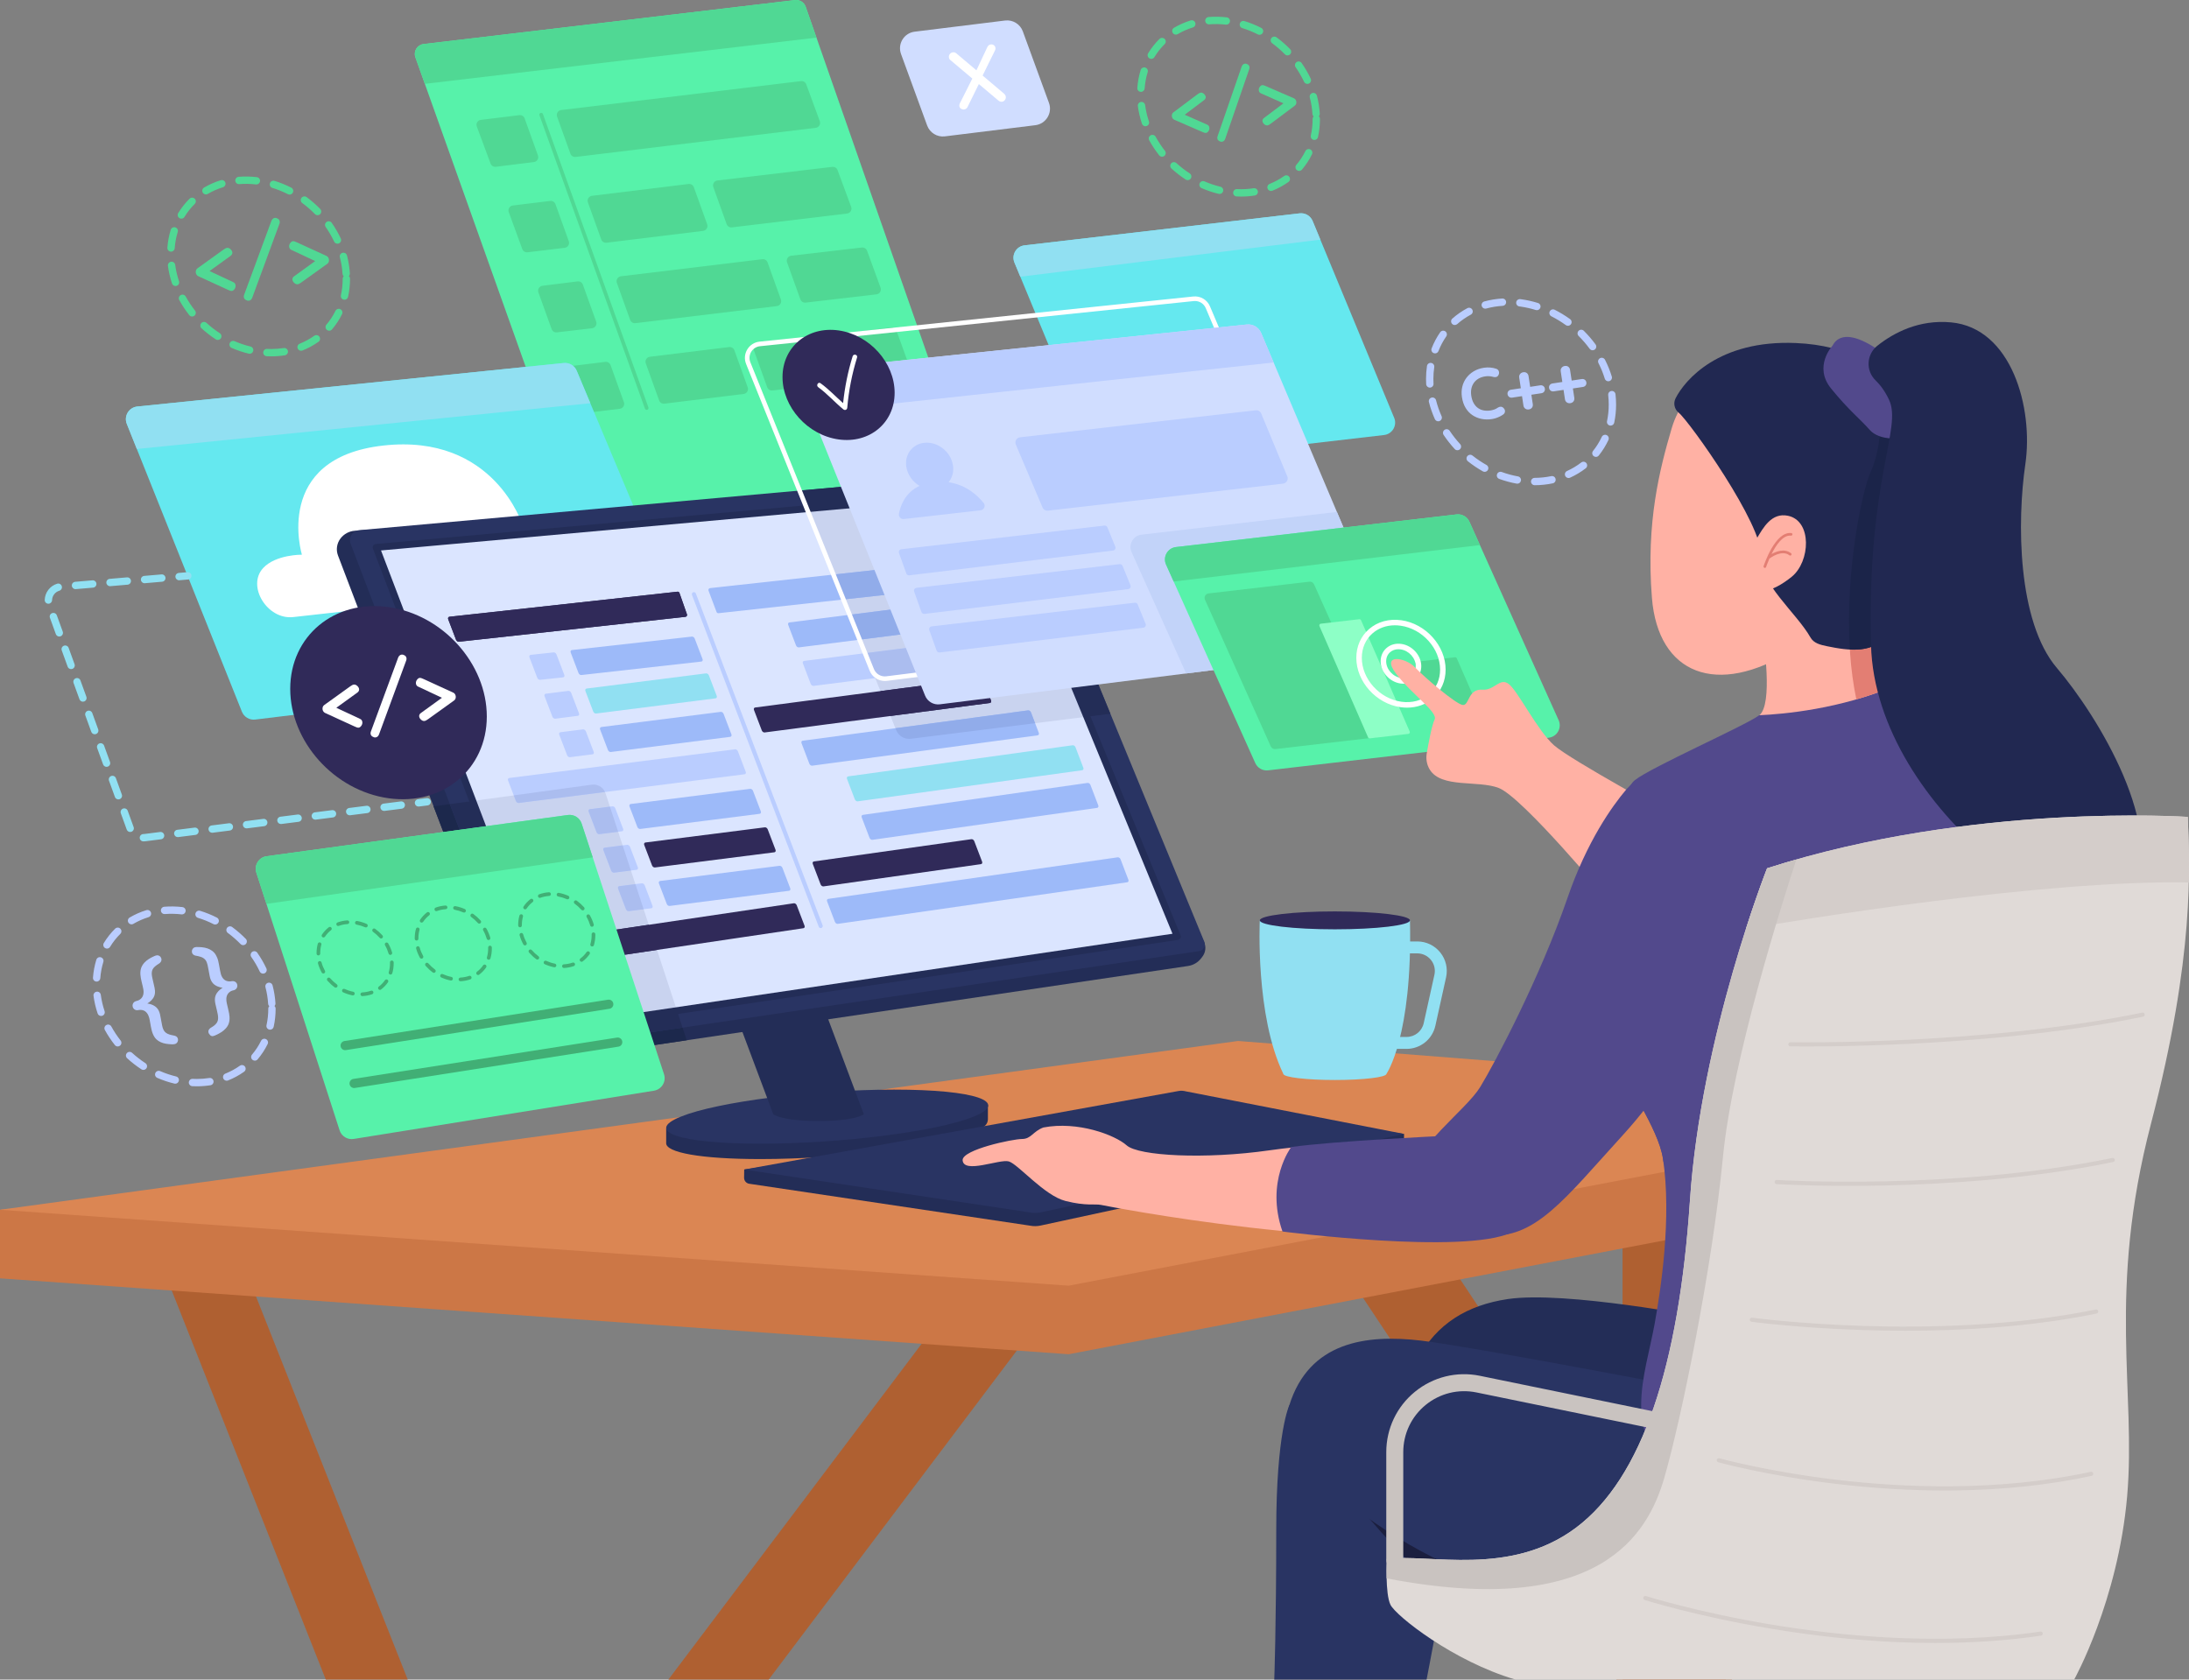 <?xml version="1.0" encoding="UTF-8"?>
<svg id="fundo" xmlns="http://www.w3.org/2000/svg" viewBox="0 0 4401.86 3378">
  <rect x="0" y="0" width="4401.86" height="3378" fill="#808080" stroke="none"/>
  <defs>
    <style>
      .cls-1 {
        fill: #c9c3c0;
      }

      .cls-2 {
        fill: #212851;
      }

      .cls-3 {
        fill: #abbdef;
      }

      .cls-4 {
        fill: #232d57;
      }

      .cls-5 {
        fill: #cc7746;
      }

      .cls-6 {
        fill: #91acea;
      }

      .cls-7 {
        fill: #c9d3ef;
      }

      .cls-8 {
        fill: #e0dad7;
      }

      .cls-9 {
        fill: #91e0f2;
      }

      .cls-10 {
        fill: #8dffc6;
      }

      .cls-11 {
        fill: #c2d3f9;
      }

      .cls-12 {
        fill: #57f2aa;
      }

      .cls-13 {
        fill: #1b1f3f;
      }

      .cls-14 {
        fill: #41af75;
      }

      .cls-15 {
        fill: #d4cdca;
      }

      .cls-16 {
        fill: #302a59;
      }

      .cls-17 {
        fill: #af6031;
      }

      .cls-18 {
        fill: #fff;
      }

      .cls-19 {
        fill: #d0ddff;
      }

      .cls-20 {
        fill: #1b2449;
      }

      .cls-21 {
        fill: #52498c;
      }

      .cls-22 {
        fill: #9dbaf9;
      }

      .cls-23 {
        fill: #ffb1a4;
      }

      .cls-24 {
        fill: #bacdff;
      }

      .cls-25 {
        fill: #1c284c;
      }

      .cls-26 {
        fill: #db8653;
      }

      .cls-27 {
        fill: #65e8ef;
      }

      .cls-28 {
        fill: #50d894;
      }

      .cls-29 {
        fill: #293463;
      }

      .cls-30 {
        fill: #dbe5ff;
      }

      .cls-31 {
        fill: #e37e73;
      }
    </style>
  </defs>
  <g>
    <g>
      <g>
        <polygon class="cls-17" points="1545.78 3378 1344.09 3378 1904.09 2635.3 2105.78 2635.3 1545.78 3378"/>
        <rect class="cls-17" x="3262.77" y="2363" width="220.16" height="1015"/>
        <polygon class="cls-17" points="3470.68 3378 3250.53 3378 2576.72 2363 2796.88 2363 3470.68 3378"/>
        <polygon class="cls-17" points="819.88 3378 655.13 3378 313.48 2515.06 478.23 2515.06 819.88 3378"/>
      </g>
      <g>
        <polygon class="cls-5" points="0 2571.02 2149.04 2723.69 4072.79 2355.91 4072.79 2218.01 2675.95 2186.19 0 2433.12 0 2571.02"/>
        <polygon class="cls-26" points="0 2433.12 2149.04 2585.79 4072.79 2218.01 2489.56 2093.64 0 2433.12"/>
      </g>
    </g>
    <g>
      <g>
        <ellipse class="cls-9" cx="2684.32" cy="2159.77" rx="103.67" ry="12.36"/>
        <path class="cls-9" d="M2533.31,1851.07s-9.36,191.99,47.34,308.71h207.34s52.53-74.44,47.34-308.71h-302.01Z"/>
        <ellipse class="cls-16" cx="2684.32" cy="1851.07" rx="151.01" ry="18.01"/>
        <path class="cls-9" d="M2828.42,2109.54h-34.91v-24.01h34.91c16.72,0,30.92-11.4,34.53-27.73l21.53-97.34c2.33-10.52-.21-21.38-6.96-29.78-6.75-8.4-16.8-13.22-27.58-13.22h-36.12v-24.01h36.12c18.09,0,34.97,8.09,46.3,22.2,11.33,14.11,15.59,32.33,11.68,50l-21.53,97.34c-2.91,13.15-10.3,25.04-20.8,33.48-10.5,8.43-23.71,13.08-37.18,13.08Z"/>
      </g>
      <g>
        <g>
          <g>
            <path class="cls-12" d="M835.18,114.92l464.92,1304.75c3.06,9.05,12.07,14.69,21.55,13.48l735.86-94.57c12.54-1.6,20.5-14.27,16.48-26.26L1620.19,13.7c-3.01-9.02-11.94-14.68-21.38-13.56l-746.98,88.44c-12.66,1.5-20.72,14.26-16.65,26.34Z"/>
            <path class="cls-28" d="M1641.74,75.68l-21.55-61.98c-3.01-9.02-11.94-14.68-21.38-13.56l-746.98,88.44c-12.66,1.5-20.72,14.26-16.65,26.34l19.14,53.7,787.42-92.95Z"/>
          </g>
          <g>
            <g>
              <path class="cls-28" d="M1073.6,325.94l-76.53,9.48c-4.6.57-8.98-2.09-10.59-6.44l-27.67-74.5c-2.25-6.05,1.75-12.61,8.15-13.39l77.42-9.48c4.63-.57,9.04,2.15,10.61,6.54l26.78,74.5c2.17,6.03-1.82,12.51-8.17,13.29Z"/>
              <path class="cls-28" d="M1135.56,498.41l-74.75,8.98c-4.6.55-8.98-2.13-10.58-6.49l-27.13-74.25c-2.21-6.04,1.79-12.56,8.17-13.35l75.12-9.19c4.63-.57,9.04,2.15,10.61,6.54l26.77,74.46c2.17,6.04-1.84,12.53-8.21,13.3Z"/>
              <path class="cls-28" d="M1190.6,660.18l-70.79,8.27c-4.61.54-8.99-2.17-10.56-6.54l-26.57-73.84c-2.17-6.02,1.81-12.5,8.16-13.3l70.61-8.83c4.64-.58,9.06,2.13,10.64,6.53l26.74,74.4c2.18,6.05-1.85,12.56-8.24,13.3Z"/>
              <path class="cls-28" d="M1246.41,822.14l-77.55,9.49c-4.63.57-9.04-2.15-10.61-6.54l-26.78-74.48c-2.17-6.03,1.82-12.52,8.19-13.3l77.55-9.49c4.63-.57,9.04,2.15,10.61,6.54l26.78,74.48c2.17,6.03-1.82,12.52-8.19,13.3Z"/>
            </g>
            <g>
              <path class="cls-28" d="M1610.74,163.12l-482.29,58.21c-6.37.77-10.37,7.26-8.2,13.3l26.77,74.47c1.58,4.39,5.98,7.1,10.6,6.54l482.72-58.56c6.4-.78,10.4-7.31,8.18-13.36l-27.21-74.13c-1.6-4.35-5.97-7.03-10.58-6.48Z"/>
              <g>
                <path class="cls-28" d="M1413.86,464.37l-194.21,23.77c-4.63.57-9.04-2.15-10.61-6.54l-26.78-74.48c-2.17-6.03,1.82-12.52,8.19-13.3l194.21-23.77c4.63-.57,9.04,2.15,10.61,6.54l26.78,74.48c2.17,6.03-1.82,12.52-8.19,13.3Z"/>
                <path class="cls-28" d="M1673.69,335.61l-231.05,27.4c-6.38.76-10.4,7.25-8.22,13.3l26.77,74.46c1.58,4.38,5.97,7.09,10.59,6.54l231.64-27.84c6.41-.77,10.42-7.33,8.18-13.38l-27.36-74.02c-1.6-4.33-5.96-7-10.55-6.46Z"/>
              </g>
              <g>
                <path class="cls-28" d="M1495.39,792.34l-159.38,19.51c-4.63.57-9.04-2.15-10.61-6.54l-26.78-74.48c-2.17-6.03,1.82-12.52,8.19-13.3l159.38-19.51c4.63-.57,9.04,2.15,10.61,6.54l26.78,74.48c2.17,6.03-1.82,12.52-8.19,13.3Z"/>
                <path class="cls-28" d="M1792.21,658.72l-268.06,32.23c-6.37.77-10.38,7.26-8.21,13.3l26.79,74.53c1.57,4.36,5.92,7.07,10.52,6.55l268.96-30.28c6.42-.72,10.47-7.25,8.28-13.33l-27.69-76.49c-1.58-4.37-5.97-7.07-10.59-6.52Z"/>
              </g>
              <g>
                <path class="cls-28" d="M1562.11,615.64l-284.3,34.33c-4.63.56-9.02-2.15-10.6-6.54l-26.77-74.48c-2.17-6.04,1.83-12.53,8.2-13.3l284.3-34.33c4.63-.56,9.02,2.15,10.6,6.54l26.77,74.48c2.17,6.04-1.83,12.53-8.2,13.3Z"/>
                <path class="cls-28" d="M1733.08,497.82l-142.13,16.5c-6.39.74-10.43,7.25-8.25,13.3l26.76,74.45c1.57,4.37,5.95,7.08,10.56,6.54l142.5-16.65c6.41-.75,10.44-7.29,8.22-13.35l-27.13-74.29c-1.59-4.34-5.94-7.03-10.54-6.5Z"/>
              </g>
            </g>
            <path class="cls-28" d="M1300.39,824.31c-1.51,0-2.93-.94-3.48-2.44l-212.09-589.98c-.69-1.92.31-4.04,2.23-4.73,1.92-.69,4.04.31,4.73,2.23l212.09,589.98c.69,1.92-.31,4.04-2.23,4.73-.41.15-.84.22-1.25.22Z"/>
          </g>
        </g>
        <g>
          <g>
            <g>
              <path class="cls-27" d="M1375,1342.44l-861.72,104.75c-11.51,1.44-22.54-5.07-26.85-15.84l-231.46-578.89c-6.28-15.72,4.2-33.08,21.04-34.83l857.54-87.51c11.18-1.16,21.81,5.13,26.16,15.5l235.64,561.65c6.53,15.57-3.59,33.07-20.35,35.17Z"/>
              <path class="cls-9" d="M1187.13,810.97l-27.42-65.36c-4.35-10.37-14.98-16.66-26.16-15.5l-857.54,87.51c-16.84,1.75-27.32,19.12-21.04,34.83l20.22,50.58,911.94-92.06Z"/>
            </g>
            <path class="cls-18" d="M589.5,1241.1l542.24-60.47c39.5-4.41,53.18-50.83,25.27-86.28-21.74-27.61-55.31-49.1-105.8-37.4,0,0-57.09-185.76-280.39-160.86-223.3,24.9-163.7,219.53-163.7,219.53,0,0-52.56-.62-77.97,26.88-33.51,36.28,8.36,104.39,60.34,98.59Z"/>
          </g>
          <g>
            <path class="cls-9" d="M360.13,1167.05c-3.79,0-7.02-2.91-7.35-6.76-.35-4.07,2.66-7.64,6.73-7.99l17.48-1.5c4.05-.35,7.64,2.66,7.99,6.73.35,4.07-2.66,7.64-6.73,7.99l-17.48,1.5c-.21.02-.43.03-.64.03Z"/>
            <path class="cls-9" d="M288.34,1692.23c-4.04,0-7.34-3.25-7.39-7.3-.05-4.08,3.22-7.43,7.3-7.47.77,0,1.55-.06,2.32-.16l31.42-3.99c4.04-.51,7.75,2.35,8.26,6.4.51,4.05-2.35,7.75-6.4,8.26l-31.44,3.99c-1.34.17-2.67.26-3.99.27-.03,0-.06,0-.09,0ZM357.48,1683.63c-3.67,0-6.85-2.73-7.32-6.46-.51-4.05,2.35-7.75,6.4-8.26l34.57-4.39c4.04-.51,7.75,2.35,8.26,6.4.51,4.05-2.35,7.75-6.4,8.26l-34.57,4.39c-.32.04-.63.06-.94.06ZM426.63,1674.85c-3.67,0-6.85-2.73-7.32-6.46-.51-4.05,2.35-7.75,6.4-8.26l34.57-4.39c4.05-.51,7.75,2.35,8.26,6.4.51,4.05-2.35,7.75-6.4,8.26l-34.57,4.39c-.32.04-.63.06-.94.06ZM261.79,1673.33c-3.02,0-5.86-1.87-6.95-4.87l-11.88-32.76c-1.39-3.84.59-8.07,4.43-9.46,3.84-1.39,8.07.59,9.46,4.43l11.88,32.76c1.39,3.84-.59,8.07-4.43,9.46-.83.3-1.68.44-2.52.44ZM495.77,1666.07c-3.67,0-6.85-2.73-7.32-6.46-.51-4.05,2.35-7.75,6.4-8.26l34.57-4.39c4.05-.51,7.75,2.35,8.26,6.4.51,4.05-2.35,7.75-6.4,8.26l-34.57,4.39c-.32.04-.63.06-.94.06ZM564.91,1657.29c-3.67,0-6.85-2.73-7.32-6.46-.51-4.05,2.35-7.75,6.4-8.26l34.57-4.39c4.05-.51,7.75,2.35,8.26,6.4.51,4.05-2.35,7.75-6.4,8.26l-34.57,4.39c-.32.04-.63.06-.94.06ZM634.05,1648.51c-3.67,0-6.85-2.73-7.32-6.46-.51-4.05,2.35-7.75,6.4-8.26l34.57-4.39c4.05-.51,7.75,2.35,8.26,6.4.51,4.05-2.35,7.75-6.4,8.26l-34.57,4.39c-.32.04-.63.06-.94.06ZM703.19,1639.73c-3.67,0-6.85-2.73-7.32-6.46-.51-4.05,2.35-7.75,6.4-8.26l34.57-4.39c4.05-.51,7.75,2.35,8.26,6.4.51,4.05-2.35,7.75-6.4,8.26l-34.57,4.39c-.32.04-.63.06-.94.06ZM772.33,1630.95c-3.67,0-6.85-2.73-7.32-6.46-.51-4.05,2.35-7.75,6.4-8.26l34.57-4.39c4.04-.51,7.75,2.35,8.26,6.4.51,4.05-2.35,7.75-6.4,8.26l-34.57,4.39c-.32.04-.63.06-.94.06ZM238.03,1607.81c-3.02,0-5.86-1.87-6.95-4.87l-11.88-32.76c-1.39-3.84.59-8.07,4.43-9.46,3.84-1.39,8.07.59,9.46,4.43l11.88,32.76c1.39,3.84-.59,8.07-4.43,9.46-.83.3-1.68.44-2.52.44ZM214.27,1542.29c-3.02,0-5.86-1.87-6.95-4.87l-11.88-32.76c-1.39-3.84.59-8.07,4.43-9.46,3.84-1.39,8.07.59,9.46,4.43l11.88,32.76c1.39,3.84-.59,8.07-4.43,9.46-.83.3-1.68.44-2.52.44ZM190.51,1476.77c-3.02,0-5.86-1.87-6.95-4.87l-11.88-32.76c-1.39-3.84.59-8.07,4.43-9.46,3.84-1.39,8.07.59,9.46,4.43l11.88,32.76c1.39,3.84-.59,8.07-4.43,9.46-.83.3-1.68.44-2.52.44ZM166.75,1411.25c-3.02,0-5.86-1.87-6.95-4.87l-11.88-32.76c-1.39-3.84.59-8.07,4.43-9.46,3.84-1.39,8.07.59,9.46,4.43l11.88,32.76c1.39,3.84-.59,8.07-4.43,9.46-.83.3-1.68.44-2.52.44ZM142.99,1345.73c-3.02,0-5.86-1.87-6.95-4.87l-11.88-32.76c-1.39-3.84.59-8.07,4.43-9.46,3.84-1.39,8.07.59,9.46,4.43l11.88,32.76c1.39,3.84-.59,8.07-4.43,9.46-.83.3-1.68.44-2.52.44ZM119.23,1280.21c-3.02,0-5.86-1.87-6.95-4.87l-11.88-32.76c-1.39-3.84.59-8.07,4.43-9.46,3.84-1.39,8.07.59,9.46,4.43l11.88,32.76c1.39,3.84-.59,8.07-4.43,9.46-.83.3-1.68.44-2.52.44ZM97.33,1214.26c-.06,0-.13,0-.19,0-4.08-.1-7.3-3.49-7.2-7.57.38-15.07,10.73-28.54,25.17-32.75,3.92-1.14,8.02,1.11,9.16,5.02,1.14,3.92-1.11,8.02-5.02,9.16-8.34,2.43-14.32,10.22-14.54,18.94-.1,4.02-3.39,7.2-7.38,7.2ZM151.81,1184.9c-3.79,0-7.02-2.91-7.35-6.76-.35-4.07,2.66-7.64,6.73-7.99l34.72-2.98c4.06-.35,7.64,2.67,7.99,6.73.35,4.06-2.66,7.64-6.73,7.99l-34.72,2.98c-.21.02-.43.03-.64.03ZM221.25,1178.95c-3.79,0-7.02-2.91-7.35-6.76-.35-4.07,2.66-7.64,6.73-7.99l34.72-2.98c4.06-.35,7.64,2.66,7.99,6.73.35,4.07-2.66,7.64-6.73,7.99l-34.72,2.98c-.21.02-.43.03-.64.03ZM290.69,1173c-3.8,0-7.02-2.91-7.35-6.76-.35-4.07,2.66-7.64,6.73-7.99l34.72-2.98c4.06-.35,7.64,2.67,7.99,6.73.35,4.07-2.66,7.64-6.73,7.99l-34.72,2.98c-.21.02-.43.03-.64.03ZM841.52,1622.16c-3.67,0-6.85-2.73-7.32-6.46-.51-4.05,2.35-7.75,6.4-8.26l17.41-2.21c4.05-.51,7.75,2.35,8.26,6.4.51,4.05-2.35,7.75-6.4,8.26l-17.41,2.21c-.32.04-.63.06-.94.06Z"/>
          </g>
        </g>
        <g>
          <g>
            <g>
              <path class="cls-4" d="M1986.59,2251.13v-28.48l-72.78,5.28c-30.31-3.54-69.33-5.53-115.79-5.53-140.26,0-302.44,18.11-392.07,42.37l-66.32,4.81v29.17c-1.5,19.08,68.95,32.4,189.22,32.4,162.61,0,354.68-24.35,429.01-54.38,22.96-9.28,28.21-15.45,28.73-25.65Z"/>
              <path class="cls-29" d="M1957.86,2245.84c-74.33,30.03-266.41,54.38-429.01,54.38s-234.17-24.35-159.84-54.38c74.33-30.03,266.41-54.38,429.01-54.38s234.17,24.34,159.84,54.38Z"/>
            </g>
            <path class="cls-4" d="M1737.06,2241s-15.32,13.56-91.06,13.56-91.06-13.56-91.06-13.56l-110.04-293.51h182.12l110.04,293.51Z"/>
          </g>
          <g>
            <g>
              <path class="cls-4" d="M2389.08,1942.84l-1320.38,195.61-388.98-1021.07c-4.41-11.57-2.51-24.6,5.01-34.43,6.92-9.05,17.4-14.69,28.77-15.47l1295.86-88.95,411.96,916.06c4.37,9.71,3.06,21.03-3.41,29.49l-2.45,3.2c-6.44,8.42-15.9,13.99-26.38,15.55Z"/>
              <path class="cls-25" d="M1068.7,2138.45l312.2-46.25-163.25-496.7c-3.84-11.69-15.49-18.97-27.69-17.31l-318.11,43.54,196.85,516.72Z"/>
              <path class="cls-29" d="M2411.19,1912.9l-1319.51,195.48-386.62-1014.89c-4.74-12.44,3.71-25.97,16.98-27.17l1310.31-117.86,389.44,945.79c3.37,8.18-1.84,17.34-10.59,18.64Z"/>
              <path class="cls-4" d="M1091.68,2108.39l280.86-41.61-154.89-471.29c-3.84-11.69-15.49-18.97-27.69-17.31l-285.38,39.06,187.1,491.14Z"/>
              <path class="cls-4" d="M2032.34,948.48l-424.28,38.16,194,481.69c4.79,11.88,16.98,19.05,29.69,17.46l401.14-50.26-200.55-487.05Z"/>
            </g>
            <g>
              <g>
                <polygon class="cls-30" points="2367.59 1883.55 1124.7 2067.68 756.43 1100.98 1999.33 989.19 2367.59 1883.55"/>
                <path class="cls-7" d="M1124.7,2067.68l236.62-35.06-143.67-437.13c-3.84-11.69-15.49-18.97-27.69-17.31l-239.27,32.75,174,456.75Z"/>
                <path class="cls-7" d="M1831.75,1485.79l353.81-44.33-186.23-452.27-376.6,33.87,179.33,445.27c4.79,11.88,16.98,19.05,29.69,17.46Z"/>
              </g>
              <path class="cls-4" d="M1124.69,2074.62c-2.84,0-5.45-1.75-6.49-4.47l-368.27-966.7c-.77-2.03-.55-4.31.6-6.15,1.15-1.84,3.1-3.04,5.27-3.24l1242.9-111.8c3.03-.27,5.89,1.46,7.05,4.27l368.27,894.36c.81,1.98.67,4.22-.38,6.07-1.06,1.86-2.91,3.13-5.02,3.44l-1242.9,184.13c-.34.05-.68.08-1.02.08ZM766.18,1107.08l363.01,952.91,1228.59-182.01-362.94-881.42-1228.67,110.52Z"/>
            </g>
          </g>
          <g>
            <path class="cls-24" d="M1497.2,1557.25l-454.01,57.68c-2.25.29-4.85-1.48-5.79-3.95l-15.76-41.27c-.94-2.47.12-4.7,2.37-4.99l454.01-57.68c2.25-.29,4.85,1.48,5.79,3.95l15.76,41.27c.94,2.47-.12,4.7-2.37,4.99Z"/>
            <path class="cls-22" d="M2060.53,1244.38l-454.01,57.68c-2.25.29-4.85-1.48-5.79-3.95l-15.76-41.27c-.94-2.47.12-4.7,2.37-4.99l454.01-57.68c2.25-.29,4.85,1.48,5.79,3.95l15.76,41.27c.94,2.47-.12,4.7-2.37,4.99Z"/>
            <path class="cls-24" d="M2090.1,1321.78l-454.01,57.68c-2.25.29-4.85-1.48-5.79-3.95l-15.76-41.27c-.94-2.47.12-4.7,2.37-4.99l454.01-57.68c2.25-.29,4.85,1.48,5.79,3.95l15.76,41.27c.94,2.47-.12,4.7-2.37,4.99Z"/>
            <path class="cls-9" d="M2176.11,1549.11l-451.31,62.57c-2.25.29-4.85-1.48-5.79-3.95l-15.76-41.27c-.94-2.47.12-4.7,2.37-4.99l451.31-62.57c2.25-.29,4.85,1.48,5.79,3.95l15.76,41.27c.94,2.47-.12,4.7-2.37,4.99Z"/>
            <path class="cls-22" d="M2206.13,1624.84l-451.76,64.25c-2.25.29-4.85-1.48-5.79-3.95l-15.76-41.27c-.94-2.47.12-4.7,2.37-4.99l451.76-64.25c2.25-.29,4.85,1.48,5.79,3.95l15.76,41.27c.94,2.47-.12,4.7-2.37,4.99Z"/>
            <path class="cls-16" d="M1972.55,1738l-316.57,44.75c-2.25.29-4.85-1.48-5.79-3.95l-15.76-41.27c-.94-2.47.12-4.7,2.37-4.99l316.57-44.75c2.25-.29,4.85,1.48,5.79,3.95l15.76,41.27c.94,2.47-.12,4.7-2.37,4.99Z"/>
            <path class="cls-22" d="M2266.72,1774.45l-581.96,83.62c-2.25.29-4.85-1.48-5.79-3.95l-15.76-41.27c-.94-2.47.12-4.7,2.37-4.99l581.96-83.62c2.25-.29,4.85,1.48,5.79,3.95l15.76,41.27c.94,2.47-.12,4.7-2.37,4.99Z"/>
            <path class="cls-16" d="M1990.49,1413.82l-452.78,59.31c-2.25.29-4.85-1.48-5.79-3.95l-15.76-41.27c-.94-2.47.12-4.7,2.37-4.99l452.78-59.31c2.25-.29,4.85,1.48,5.79,3.95l15.76,41.27c.94,2.47-.12,4.7-2.37,4.99Z"/>
            <path class="cls-22" d="M2086.53,1478.93l-453.21,61.03c-2.25.29-4.85-1.48-5.79-3.95l-15.76-41.27c-.94-2.47.12-4.7,2.37-4.99l453.21-61.03c2.25-.29,4.85,1.48,5.79,3.95l15.76,41.27c.94,2.47-.12,4.7-2.37,4.99Z"/>
            <path class="cls-24" d="M1132.37,1362.31l-46.15,4.97c-2.25.29-4.85-1.48-5.79-3.95l-15.76-41.27c-.94-2.47.12-4.7,2.37-4.99l46.15-4.97c2.25-.29,4.85,1.48,5.79,3.95l15.76,41.27c.94,2.47-.12,4.7-2.37,4.99Z"/>
            <path class="cls-24" d="M1161.94,1439.71l-45.31,5.76c-2.25.29-4.85-1.48-5.79-3.95l-15.76-41.27c-.94-2.47.12-4.7,2.37-4.99l45.31-5.76c2.25-.29,4.85,1.48,5.79,3.95l15.76,41.27c.94,2.47-.12,4.7-2.37,4.99Z"/>
            <path class="cls-24" d="M1191.51,1517.12l-45.31,5.76c-2.25.29-4.85-1.48-5.79-3.95l-15.76-41.27c-.94-2.47.12-4.7,2.37-4.99l45.31-5.76c2.25-.29,4.85,1.48,5.79,3.95l15.76,41.27c.94,2.47-.12,4.7-2.37,4.99Z"/>
            <path class="cls-22" d="M1410.38,1330.55l-241.2,27.08c-2.25.29-4.85-1.48-5.79-3.95l-15.76-41.27c-.94-2.47.12-4.7,2.37-4.99l241.2-27.08c2.25-.29,4.85,1.48,5.79,3.95l15.76,41.27c.94,2.47-.12,4.7-2.37,4.99Z"/>
            <path class="cls-9" d="M1438.86,1404.53l-240.11,30.51c-2.25.29-4.85-1.48-5.79-3.95l-15.76-41.27c-.94-2.47.12-4.7,2.37-4.99l240.11-30.51c2.25-.29,4.85,1.48,5.79,3.95l15.76,41.27c.94,2.47-.12,4.7-2.37,4.99Z"/>
            <path class="cls-22" d="M1468.43,1481.93l-240.11,30.51c-2.25.29-4.85-1.48-5.79-3.95l-15.76-41.27c-.94-2.47.12-4.7,2.37-4.99l240.11-30.51c2.25-.29,4.85,1.48,5.79,3.95l15.76,41.27c.94,2.47-.12,4.7-2.37,4.99Z"/>
            <path class="cls-16" d="M1615.48,1866.87l-454.01,67.34c-2.25.29-4.85-1.48-5.79-3.95l-15.76-41.27c-.94-2.47.12-4.7,2.37-4.99l454.01-67.34c2.25-.29,4.85,1.48,5.79,3.95l15.76,41.27c.94,2.47-.12,4.7-2.37,4.99Z"/>
            <path class="cls-24" d="M1250.65,1671.93l-45.31,5.76c-2.25.29-4.85-1.48-5.79-3.95l-15.76-41.27c-.94-2.47.12-4.7,2.37-4.99l45.31-5.76c2.25-.29,4.85,1.48,5.79,3.95l15.76,41.27c.94,2.47-.12,4.7-2.37,4.99Z"/>
            <path class="cls-24" d="M1280.22,1749.33l-45.31,5.76c-2.25.29-4.85-1.48-5.79-3.95l-15.76-41.27c-.94-2.47.12-4.7,2.37-4.99l45.31-5.76c2.25-.29,4.85,1.48,5.79,3.95l15.76,41.27c.94,2.47-.12,4.7-2.37,4.99Z"/>
            <path class="cls-24" d="M1309.79,1826.74l-45.31,5.76c-2.25.29-4.85-1.48-5.79-3.95l-15.76-41.27c-.94-2.47.12-4.7,2.37-4.99l45.31-5.76c2.25-.29,4.85,1.48,5.79,3.95l15.76,41.27c.94,2.47-.12,4.7-2.37,4.99Z"/>
            <path class="cls-22" d="M1527.57,1636.74l-240.11,30.51c-2.25.29-4.85-1.48-5.79-3.95l-15.76-41.27c-.94-2.47.12-4.7,2.37-4.99l240.11-30.51c2.25-.29,4.85,1.48,5.79,3.95l15.76,41.27c.94,2.47-.12,4.7-2.37,4.99Z"/>
            <path class="cls-16" d="M1557.14,1714.15l-240.11,30.51c-2.25.29-4.85-1.48-5.79-3.95l-15.76-41.27c-.94-2.47.12-4.7,2.37-4.99l240.11-30.51c2.25-.29,4.85,1.48,5.79,3.95l15.76,41.27c.94,2.47-.12,4.7-2.37,4.99Z"/>
            <path class="cls-22" d="M1586.71,1791.55l-240.11,30.51c-2.25.29-4.85-1.48-5.79-3.95l-15.76-41.27c-.94-2.47.12-4.7,2.37-4.99l240.11-30.51c2.25-.29,4.85,1.48,5.79,3.95l15.76,41.27c.94,2.47-.12,4.7-2.37,4.99Z"/>
            <path class="cls-24" d="M1650.33,1866.6c-1.67,0-3.25-1.02-3.88-2.67l-254.94-667.36c-.82-2.14.26-4.55,2.4-5.37,2.15-.82,4.55.26,5.37,2.4l254.94,667.36c.82,2.14-.26,4.55-2.4,5.37-.49.19-.99.27-1.48.27Z"/>
            <g>
              <path class="cls-16" d="M1366.32,1192.53c-.58-1.66-2.23-2.69-3.97-2.5l-458.67,50.43c-2.25.29-3.32,2.52-2.37,4.99l15.76,41.27c.94,2.47,3.54,4.24,5.79,3.95l455.38-50.07c2.41-.26,3.95-2.7,3.15-4.99l-15.07-43.08Z"/>
              <path class="cls-22" d="M1910.21,1177.39l-15.76-41.27c-.94-2.47-3.54-4.24-5.79-3.95l-460.77,50.66c-2.44.27-3.98,2.77-3.12,5.07l16.15,42.96c.61,1.61,2.23,2.61,3.94,2.42l462.98-50.9c2.25-.29,3.32-2.52,2.37-4.99Z"/>
            </g>
            <path class="cls-16" d="M1304.56,1859.93l-162.27,24.07c-2.25.29-3.32,2.52-2.37,4.99l15.76,41.27c.94,2.47,3.53,4.24,5.79,3.95l159.72-23.69-16.63-50.59Z"/>
            <path class="cls-3" d="M1258.69,1828.54c.94,2.47,3.54,4.24,5.79,3.95l29.82-3.79-16.61-50.54-32.39,4.12c-2.25.29-3.32,2.52-2.37,4.99l15.76,41.27Z"/>
            <path class="cls-3" d="M1229.12,1751.14c.94,2.47,3.54,4.24,5.79,3.95l33.79-4.29-16.61-50.54-36.36,4.62c-2.25.29-3.32,2.52-2.37,4.99l15.76,41.27Z"/>
            <path class="cls-3" d="M1199.55,1673.73c.94,2.47,3.54,4.24,5.79,3.95l37.75-4.8-16.61-50.54-40.32,5.12c-2.25.29-3.32,2.52-2.37,4.99l15.76,41.27Z"/>
            <path class="cls-3" d="M1189.96,1578.19l-156.88,21.47,4.32,11.32c.94,2.47,3.53,4.24,5.79,3.95l173.42-22.03c-4.61-10.15-15.39-16.25-26.65-14.71Z"/>
            <path class="cls-6" d="M2073.14,1432.67c-.94-2.47-3.54-4.24-5.79-3.95l-266.78,35.92,1.49,3.69c4.79,11.88,16.98,19.05,29.69,17.46l249.73-31.29-8.34-21.83Z"/>
            <path class="cls-16" d="M1366.32,1192.53c-.58-1.66-2.23-2.69-3.97-2.5l-458.67,50.43c-2.25.29-3.32,2.52-2.37,4.99l15.76,41.27c.94,2.47,3.54,4.24,5.79,3.95l455.38-50.07c2.41-.26,3.95-2.7,3.15-4.99l-15.07-43.08Z"/>
            <path class="cls-16" d="M1790.65,1440l199.84-26.18c2.25-.29,3.32-2.52,2.37-4.99l-15.76-41.27c-.94-2.47-3.54-4.24-5.79-3.95l-200.83,26.31,20.17,50.08Z"/>
            <path class="cls-3" d="M1759.93,1363.73l330.17-41.95c2.25-.29,3.32-2.52,2.37-4.99l-15.76-41.27c-.94-2.47-3.53-4.24-5.79-3.95l-331.16,42.08,20.17,50.08Z"/>
            <path class="cls-6" d="M1728.84,1286.52l331.69-42.14c2.25-.29,3.32-2.52,2.37-4.99l-15.76-41.27c-.94-2.47-3.54-4.24-5.79-3.95l-332.68,42.27,20.17,50.08Z"/>
            <path class="cls-6" d="M1696.26,1205.64l211.57-23.26c2.25-.29,3.32-2.52,2.37-4.99l-15.76-41.27c-.94-2.47-3.54-4.24-5.79-3.95l-212.57,23.37,20.18,50.1Z"/>
          </g>
        </g>
        <g>
          <g>
            <path class="cls-28" d="M2495.89,395.32c-3.01,0-6.08-.08-9.12-.23-4.08-.2-7.22-3.67-7.01-7.74.2-4.08,3.66-7.22,7.74-7.02,11.35.56,22.64-.02,33.47-1.72,4.02-.63,7.81,2.12,8.44,6.15.63,4.03-2.12,7.81-6.15,8.44-8.91,1.4-18.12,2.11-27.36,2.11ZM2452.45,390.11c-.57,0-1.14-.07-1.72-.2-11.68-2.79-23.27-6.67-34.46-11.54-3.74-1.63-5.46-5.98-3.83-9.72,1.63-3.74,5.98-5.46,9.72-3.83,10.39,4.52,21.16,8.13,32,10.72,3.97.95,6.42,4.93,5.47,8.9-.81,3.39-3.84,5.67-7.18,5.67ZM2555.88,384.1c-2.93,0-5.71-1.76-6.86-4.65-1.51-3.79.34-8.09,4.13-9.6,10.41-4.15,20.24-9.49,29.21-15.87,3.33-2.36,7.94-1.58,10.3,1.74,2.36,3.33,1.59,7.94-1.74,10.3-9.93,7.06-20.79,12.96-32.3,17.55-.9.36-1.82.53-2.73.53ZM2388.36,362.34c-1.38,0-2.78-.39-4.03-1.2-10.08-6.57-19.72-14.05-28.65-22.21-3.01-2.75-3.22-7.43-.47-10.44,2.75-3.01,7.43-3.22,10.44-.47,8.35,7.63,17.35,14.61,26.76,20.74,3.42,2.23,4.38,6.81,2.15,10.22-1.42,2.17-3.78,3.35-6.19,3.35ZM2612.43,343.76c-1.69,0-3.39-.58-4.78-1.76-3.11-2.64-3.48-7.31-.84-10.41,7.16-8.42,13.29-17.75,18.19-27.73,1.8-3.66,6.22-5.17,9.89-3.37,3.66,1.8,5.17,6.23,3.37,9.89-5.45,11.08-12.24,21.44-20.2,30.79-1.46,1.72-3.54,2.6-5.63,2.6ZM2336.78,315.2c-2.18,0-4.35-.96-5.8-2.81-7.54-9.56-14.29-19.74-20.04-30.25-1.96-3.58-.65-8.07,2.93-10.03,3.58-1.96,8.07-.64,10.03,2.93,5.36,9.79,11.64,19.28,18.68,28.19,2.53,3.2,1.98,7.85-1.22,10.38-1.35,1.07-2.97,1.59-4.57,1.59ZM2643.18,281.47c-.53,0-1.07-.06-1.61-.18-3.98-.88-6.5-4.83-5.61-8.81,2.37-10.67,3.57-21.84,3.57-33.21,0-1.96.76-3.74,2-5.06-1.32-1.24-2.19-2.98-2.31-4.93-.67-11.04-2.47-22.19-5.35-33.15-1.04-3.95,1.32-7.99,5.27-9.02,3.95-1.04,7.99,1.32,9.02,5.27,3.13,11.89,5.08,24.01,5.81,36.01.13,2.11-.65,4.08-1.99,5.51,1.43,1.35,2.32,3.26,2.32,5.38,0,12.44-1.32,24.69-3.92,36.41-.76,3.44-3.82,5.79-7.21,5.79ZM2303.36,253.88c-3.09,0-5.97-1.95-7.01-5.05-3.9-11.66-6.67-23.6-8.25-35.5-.53-4.05,2.31-7.76,6.36-8.29,4.05-.53,7.76,2.31,8.29,6.36,1.45,10.97,4.01,21.98,7.61,32.75,1.3,3.87-.79,8.06-4.66,9.35-.78.26-1.57.38-2.34.38ZM2294.39,184.75c-.18,0-.37,0-.55-.02-4.07-.3-7.12-3.84-6.82-7.91.92-12.4,3.19-24.53,6.76-36.04,1.21-3.9,5.34-6.08,9.24-4.87,3.9,1.21,6.08,5.34,4.87,9.24-3.24,10.45-5.3,21.48-6.13,32.77-.29,3.88-3.53,6.84-7.36,6.84ZM2629.02,168.72c-2.77,0-5.43-1.57-6.69-4.25-4.74-10.08-10.45-19.91-16.96-29.23-2.34-3.34-1.52-7.95,1.82-10.29,3.35-2.34,7.95-1.52,10.29,1.82,6.99,10,13.12,20.57,18.22,31.41,1.74,3.69.15,8.09-3.54,9.83-1.02.48-2.09.7-3.14.7ZM2315.12,118.39c-1.3,0-2.62-.34-3.81-1.07-3.49-2.11-4.61-6.65-2.5-10.14,6.37-10.54,14.04-20.27,22.81-28.91,2.91-2.86,7.58-2.83,10.45.08,2.86,2.91,2.83,7.58-.08,10.45-7.89,7.78-14.8,16.53-20.54,26.03-1.39,2.3-3.83,3.57-6.33,3.57ZM2589.05,111.42c-1.92,0-3.84-.74-5.29-2.23-7.89-8.08-16.48-15.56-25.54-22.24-3.28-2.42-3.98-7.05-1.56-10.33,2.42-3.28,7.05-3.98,10.33-1.56,9.7,7.15,18.9,15.16,27.34,23.8,2.85,2.92,2.8,7.6-.12,10.45-1.44,1.4-3.3,2.1-5.16,2.1ZM2532.78,69.98c-1.13,0-2.27-.26-3.34-.8-10.11-5.14-20.65-9.4-31.31-12.66-3.9-1.2-6.1-5.33-4.9-9.23,1.19-3.9,5.33-6.09,9.23-4.9,11.47,3.52,22.8,8.1,33.67,13.62,3.64,1.85,5.09,6.29,3.24,9.93-1.3,2.57-3.9,4.04-6.59,4.04ZM2364.55,69.62c-2.53,0-4.99-1.3-6.37-3.64-2.07-3.51-.9-8.04,2.61-10.12,10.47-6.17,21.77-11.15,33.61-14.8,3.9-1.2,8.03.98,9.24,4.89,1.2,3.9-.99,8.03-4.88,9.24-10.74,3.31-20.98,7.82-30.46,13.41-1.18.7-2.47,1.03-3.75,1.03ZM2466,49.62c-.29,0-.57-.02-.86-.05-11.31-1.32-22.65-1.53-33.57-.64-4.07.32-7.63-2.7-7.96-6.76-.33-4.07,2.7-7.63,6.76-7.96,11.88-.97,24.21-.74,36.48.69,4.05.47,6.96,4.14,6.48,8.19-.44,3.76-3.63,6.53-7.33,6.53Z"/>
            <g>
              <path class="cls-28" d="M2430.72,253.26c-.67-1.05-1.69-1.87-3.05-2.46l-45.3-20.07,39.37-29.72c1.08-.89,1.85-1.87,2.31-2.95.46-1.08.63-2.15.5-3.22-.27-2.23-1.47-4.27-3.58-6.12-2.11-1.85-4.24-2.64-6.36-2.38-1.06.13-2.18.51-3.34,1.14-1.16.63-2.39,1.45-3.66,2.47l-48.21,36.17c-1.18.9-2.02,2.06-2.49,3.46-.48,1.41-.62,2.86-.44,4.35.17,1.38.65,2.7,1.45,3.95.8,1.25,1.89,2.23,3.27,2.92l55.58,24.14c1.59.67,3.09,1.27,4.51,1.8,1.41.53,2.7.72,3.88.58,1.81-.22,3.47-1.42,4.98-3.6,1.52-2.18,2.12-4.55,1.8-7.1-.14-1.17-.55-2.28-1.22-3.33Z"/>
              <path class="cls-28" d="M2509.12,129.52c-2.04-1.21-3.96-1.7-5.77-1.48-1.38.17-2.66.76-3.83,1.76-1.17,1.01-2.04,2.3-2.6,3.88l-48.57,140.5c-.48,1.35-.65,2.67-.49,3.95.29,2.34,1.48,4.14,3.57,5.39,2.1,1.25,4.05,1.77,5.86,1.55,1.49-.18,2.79-.77,3.91-1.77,1.12-1,1.96-2.29,2.52-3.87l48.42-140.48c.48-1.35.65-2.67.49-3.95-.3-2.45-1.47-4.27-3.5-5.48Z"/>
              <path class="cls-28" d="M2606.78,204.62c-.18-1.49-.67-2.86-1.47-4.11-.8-1.25-1.88-2.17-3.25-2.76l-55.58-24.14c-1.59-.67-3.1-1.27-4.51-1.8-1.42-.53-2.71-.72-3.88-.58-1.7.21-3.34,1.41-4.9,3.59-1.57,2.19-2.2,4.56-1.88,7.11.14,1.17.55,2.28,1.22,3.33.67,1.05,1.69,1.87,3.05,2.46l45.3,20.07-39.37,29.72c-1.08.89-1.85,1.85-2.32,2.87-.47,1.03-.63,2.13-.49,3.3.27,2.23,1.47,4.27,3.58,6.12,2.11,1.85,4.23,2.64,6.36,2.38,1.17-.14,2.31-.55,3.41-1.23,1.1-.67,2.3-1.47,3.59-2.38l48.21-36.17c1.19-.9,2.02-2.05,2.49-3.46.48-1.41.62-2.85.44-4.35Z"/>
            </g>
          </g>
          <g>
            <path class="cls-28" d="M545.47,716.69c-3.04,0-6.11-.08-9.14-.23-4.08-.2-7.22-3.67-7.01-7.74.2-4.08,3.67-7.22,7.74-7.01,2.79.14,5.66.2,8.41.21,8.47,0,16.9-.65,25.06-1.93,4.03-.63,7.81,2.12,8.44,6.15.63,4.03-2.12,7.81-6.15,8.44-8.91,1.4-18.12,2.11-27.35,2.11ZM502.02,711.49c-.57,0-1.15-.07-1.72-.2-11.68-2.79-23.28-6.67-34.46-11.54-3.74-1.63-5.46-5.98-3.83-9.72,1.63-3.74,5.98-5.45,9.72-3.83,10.39,4.52,21.16,8.13,32,10.72,3.97.95,6.42,4.93,5.47,8.9-.81,3.39-3.84,5.67-7.18,5.67ZM605.46,705.47c-2.94,0-5.71-1.76-6.86-4.65-1.51-3.79.34-8.09,4.13-9.6,10.41-4.15,20.24-9.49,29.21-15.87,3.33-2.36,7.94-1.58,10.3,1.74,2.36,3.33,1.59,7.94-1.74,10.3-9.93,7.06-20.79,12.96-32.3,17.55-.9.36-1.82.53-2.73.53ZM437.93,683.72c-1.38,0-2.78-.39-4.03-1.2-10.08-6.57-19.72-14.05-28.65-22.21-3.01-2.75-3.22-7.43-.47-10.44,2.75-3.01,7.43-3.22,10.44-.47,8.34,7.63,17.35,14.61,26.76,20.74,3.42,2.23,4.38,6.81,2.15,10.22-1.42,2.17-3.78,3.35-6.2,3.35ZM662,665.14c-1.69,0-3.39-.58-4.79-1.76-3.11-2.64-3.48-7.31-.84-10.41,7.16-8.42,13.29-17.75,18.19-27.73,1.8-3.66,6.23-5.17,9.89-3.37,3.66,1.8,5.17,6.23,3.37,9.89-5.45,11.08-12.24,21.44-20.2,30.79-1.46,1.72-3.54,2.6-5.63,2.6ZM386.35,636.57c-2.18,0-4.35-.96-5.8-2.81-7.54-9.56-14.29-19.74-20.04-30.25-1.96-3.58-.65-8.07,2.93-10.03,3.58-1.96,8.07-.65,10.03,2.93,5.36,9.8,11.65,19.28,18.68,28.19,2.53,3.2,1.98,7.85-1.22,10.38-1.36,1.07-2.97,1.59-4.57,1.59ZM692.75,602.84c-.53,0-1.07-.06-1.61-.18-3.98-.88-6.5-4.83-5.61-8.81,2.37-10.67,3.57-21.84,3.57-33.21,0-1.96.76-3.74,2.01-5.06-1.32-1.24-2.19-2.98-2.31-4.93-.67-11.04-2.47-22.19-5.36-33.15-1.04-3.95,1.32-7.99,5.27-9.02,3.95-1.03,7.99,1.32,9.02,5.27,3.13,11.89,5.08,24,5.81,36.01.13,2.12-.65,4.08-1.99,5.51,1.43,1.35,2.32,3.26,2.32,5.38,0,12.44-1.32,24.69-3.92,36.41-.76,3.45-3.82,5.79-7.21,5.79ZM352.93,575.25c-3.09,0-5.97-1.95-7.01-5.05-3.9-11.65-6.67-23.6-8.25-35.5-.53-4.05,2.31-7.76,6.36-8.29,4.04-.54,7.76,2.31,8.29,6.36,1.45,10.97,4.01,21.98,7.61,32.75,1.29,3.87-.79,8.06-4.66,9.35-.78.26-1.57.38-2.35.38ZM343.96,506.13c-.18,0-.37,0-.55-.02-4.07-.3-7.12-3.84-6.82-7.91.92-12.4,3.19-24.52,6.75-36.04,1.21-3.9,5.34-6.08,9.24-4.87,3.9,1.21,6.08,5.34,4.87,9.24-3.24,10.46-5.3,21.48-6.13,32.76-.29,3.88-3.53,6.84-7.36,6.84ZM678.59,490.1c-2.77,0-5.43-1.57-6.69-4.24-4.74-10.08-10.45-19.91-16.96-29.23-2.34-3.34-1.52-7.95,1.82-10.29,3.34-2.34,7.95-1.52,10.29,1.82,6.99,10,13.12,20.57,18.22,31.41,1.74,3.69.15,8.09-3.54,9.83-1.02.48-2.09.7-3.14.7ZM364.69,439.77c-1.3,0-2.62-.34-3.81-1.07-3.49-2.11-4.61-6.65-2.5-10.14,6.37-10.54,14.05-20.27,22.81-28.91,2.91-2.86,7.58-2.83,10.45.08,2.86,2.91,2.83,7.58-.08,10.45-7.89,7.78-14.8,16.53-20.54,26.02-1.39,2.3-3.83,3.57-6.33,3.57ZM638.62,432.79c-1.92,0-3.84-.74-5.29-2.23-7.89-8.08-16.48-15.56-25.54-22.24-3.28-2.42-3.98-7.05-1.56-10.33,2.42-3.28,7.05-3.98,10.33-1.56,9.7,7.15,18.9,15.16,27.34,23.81,2.85,2.92,2.8,7.6-.12,10.45-1.44,1.4-3.3,2.1-5.16,2.1ZM582.35,391.36c-1.13,0-2.27-.26-3.34-.8-10.11-5.14-20.65-9.4-31.31-12.66-3.9-1.19-6.1-5.33-4.9-9.23,1.2-3.9,5.33-6.1,9.23-4.9,11.47,3.51,22.8,8.1,33.67,13.62,3.64,1.85,5.09,6.3,3.24,9.93-1.3,2.57-3.9,4.04-6.59,4.04ZM414.12,391c-2.53,0-4.99-1.3-6.37-3.64-2.07-3.51-.9-8.04,2.61-10.12,10.47-6.17,21.78-11.15,33.61-14.8,3.9-1.2,8.03.99,9.24,4.89,1.2,3.9-.99,8.03-4.89,9.24-10.74,3.31-20.98,7.82-30.46,13.41-1.18.7-2.47,1.03-3.75,1.03ZM515.57,371c-.29,0-.57-.02-.86-.05-11.31-1.32-22.66-1.53-33.57-.64-4.07.31-7.63-2.7-7.96-6.76-.33-4.07,2.7-7.63,6.76-7.96,11.88-.97,24.21-.74,36.48.7,4.05.47,6.96,4.14,6.48,8.19-.44,3.76-3.63,6.53-7.33,6.53Z"/>
            <g>
              <path class="cls-28" d="M472.53,570.27c-.69-1.14-1.76-2.03-3.21-2.69l-47.91-22.42,42.68-30.86c1.17-.92,2.01-1.96,2.53-3.1.51-1.14.72-2.29.6-3.42-.24-2.39-1.47-4.59-3.69-6.61-2.22-2.02-4.46-2.91-6.74-2.68-1.14.12-2.34.5-3.59,1.14-1.26.64-2.58,1.5-3.97,2.56l-52.25,37.55c-1.28.94-2.2,2.15-2.74,3.64-.54,1.49-.73,3.04-.57,4.63.15,1.48.64,2.9,1.47,4.25.83,1.35,1.97,2.42,3.43,3.19l58.79,26.98c1.69.75,3.28,1.42,4.78,2.02,1.5.6,2.87.83,4.12.7,1.93-.2,3.73-1.44,5.4-3.74,1.66-2.29,2.36-4.81,2.08-7.54-.13-1.25-.54-2.45-1.23-3.58Z"/>
              <path class="cls-28" d="M558.92,439.91c-2.15-1.33-4.19-1.9-6.12-1.71-1.48.15-2.86.75-4.13,1.8-1.27,1.05-2.23,2.41-2.86,4.09l-54.93,148.91c-.54,1.43-.75,2.83-.61,4.2.25,2.5,1.49,4.45,3.7,5.83,2.21,1.39,4.28,1.98,6.22,1.78,1.59-.16,3-.77,4.21-1.81,1.21-1.05,2.14-2.4,2.78-4.08l54.76-148.89c.54-1.43.75-2.84.61-4.2-.27-2.62-1.47-4.59-3.62-5.93Z"/>
              <path class="cls-28" d="M661.52,522.21c-.16-1.59-.66-3.07-1.48-4.42-.83-1.35-1.96-2.36-3.41-3.02l-58.79-26.98c-1.69-.75-3.28-1.42-4.77-2.02-1.5-.59-2.87-.83-4.12-.7-1.82.18-3.59,1.43-5.31,3.73-1.72,2.3-2.44,4.82-2.17,7.55.13,1.25.53,2.45,1.23,3.58.69,1.14,1.76,2.04,3.21,2.69l47.91,22.42-42.68,30.86c-1.17.93-2.02,1.93-2.54,3.02-.52,1.09-.72,2.26-.59,3.51.24,2.39,1.47,4.59,3.69,6.61,2.22,2.02,4.46,2.91,6.74,2.68,1.25-.13,2.47-.54,3.67-1.23,1.19-.69,2.49-1.52,3.89-2.46l52.25-37.55c1.28-.93,2.2-2.15,2.74-3.64.54-1.49.73-3.03.57-4.63Z"/>
            </g>
          </g>
          <g>
            <path class="cls-24" d="M3086.09,975.88c-4.06,0-7.37-3.28-7.39-7.35-.02-4.08,3.27-7.4,7.35-7.42,11.36-.06,22.58-1.23,33.35-3.49,3.99-.84,7.91,1.72,8.75,5.72.84,3.99-1.72,7.91-5.72,8.75-11.74,2.46-23.96,3.74-36.31,3.8-.01,0-.02,0-.04,0ZM3051.17,972.8c-.43,0-.87-.04-1.31-.12-11.82-2.12-23.61-5.31-35.05-9.48-3.83-1.4-5.81-5.64-4.41-9.47,1.4-3.83,5.63-5.81,9.47-4.41,10.65,3.88,21.62,6.85,32.61,8.82,4.02.72,6.69,4.56,5.96,8.58-.64,3.57-3.75,6.08-7.26,6.08ZM3154.22,961.4c-2.81,0-5.5-1.61-6.74-4.34-1.68-3.72-.03-8.09,3.68-9.78,10.21-4.62,19.82-10.38,28.56-17.12,3.23-2.49,7.87-1.89,10.36,1.34,2.49,3.23,1.89,7.87-1.34,10.36-9.64,7.43-20.24,13.78-31.49,18.87-.99.45-2.02.66-3.04.66ZM2985.49,948.97c-1.23,0-2.47-.31-3.62-.95-10.45-5.89-20.56-12.7-30.05-20.22-3.2-2.54-3.73-7.18-1.19-10.38,2.54-3.2,7.18-3.73,10.38-1.19,8.88,7.05,18.34,13.41,28.12,18.92,3.56,2,4.81,6.51,2.81,10.06-1.36,2.41-3.86,3.76-6.44,3.76ZM3209.22,918.92c-1.62,0-3.25-.53-4.62-1.62-3.18-2.55-3.69-7.2-1.14-10.39,6.92-8.64,12.83-18.13,17.55-28.23,1.73-3.7,6.13-5.29,9.82-3.56,3.7,1.73,5.29,6.13,3.56,9.82-5.22,11.16-11.75,21.67-19.41,31.22-1.46,1.82-3.6,2.77-5.77,2.77ZM2930.73,905.54c-1.99,0-3.98-.8-5.43-2.38-8.21-8.91-15.74-18.49-22.39-28.48-2.26-3.4-1.34-7.98,2.06-10.24,3.4-2.26,7.98-1.34,10.24,2.06,6.21,9.34,13.26,18.31,20.95,26.65,2.76,3,2.57,7.67-.43,10.44-1.42,1.31-3.22,1.96-5.01,1.96ZM3238.8,855.99c-.51,0-1.03-.05-1.54-.16-3.99-.85-6.54-4.77-5.69-8.76,2.28-10.72,3.43-21.92,3.43-33.29,0-6.37-.36-12.84-1.08-19.24-.45-4.05,2.46-7.71,6.52-8.17,4.04-.46,7.71,2.46,8.17,6.52.78,6.94,1.17,13.96,1.17,20.88,0,12.41-1.26,24.64-3.75,36.36-.74,3.47-3.81,5.85-7.22,5.85ZM2892.1,847.3c-2.82,0-5.52-1.62-6.74-4.36-5.01-11.17-9.03-22.72-11.94-34.33-.99-3.96,1.41-7.97,5.37-8.96,3.96-.99,7.97,1.41,8.96,5.37,2.7,10.76,6.43,21.49,11.09,31.87,1.67,3.72,0,8.09-3.71,9.76-.98.44-2.01.65-3.02.65ZM2875.27,779.57c-3.89,0-7.15-3.04-7.37-6.97-.19-3.47-.29-6.99-.29-10.46,0-8.79.64-17.55,1.89-26.02.6-4.04,4.37-6.82,8.39-6.23,4.04.6,6.82,4.36,6.23,8.39-1.15,7.76-1.73,15.78-1.73,23.86,0,3.19.09,6.43.27,9.63.23,4.07-2.89,7.56-6.96,7.79-.14,0-.28.01-.42.01ZM3234.1,766.81c-3.16,0-6.09-2.05-7.06-5.23-3.25-10.62-7.52-21.15-12.68-31.3-1.85-3.64-.4-8.09,3.24-9.93,3.64-1.85,8.08-.4,9.93,3.24,5.54,10.91,10.13,22.24,13.63,33.67,1.2,3.9-1,8.03-4.9,9.23-.72.22-1.45.33-2.17.33ZM2885.72,710.74c-.89,0-1.79-.16-2.67-.5-3.8-1.48-5.69-5.76-4.21-9.56,4.47-11.5,10.27-22.42,17.24-32.46,2.33-3.35,6.93-4.18,10.28-1.85,3.35,2.33,4.18,6.93,1.85,10.28-6.31,9.08-11.56,18.96-15.6,29.38-1.14,2.92-3.93,4.71-6.89,4.71ZM3202.57,704.47c-2.27,0-4.52-1.05-5.96-3.02-6.65-9.07-14.09-17.71-22.13-25.69-2.9-2.87-2.91-7.55-.04-10.45,2.87-2.9,7.55-2.91,10.45-.04,8.58,8.52,16.54,17.75,23.64,27.44,2.41,3.29,1.7,7.91-1.59,10.33-1.32.97-2.85,1.43-4.36,1.43ZM3152.95,655.21c-1.5,0-3.01-.46-4.32-1.4-9.19-6.65-18.93-12.58-28.94-17.62-3.64-1.84-5.11-6.28-3.27-9.92,1.84-3.64,6.28-5.11,9.92-3.27,10.71,5.4,21.12,11.74,30.95,18.84,3.31,2.39,4.05,7.01,1.66,10.32-1.45,2-3.7,3.06-5.99,3.06ZM2925.4,653.67c-2.04,0-4.08-.84-5.54-2.49-2.7-3.06-2.42-7.73.64-10.43,9.14-8.08,19.29-15.13,30.18-20.94,3.6-1.92,8.08-.56,10,3.04,1.92,3.6.56,8.07-3.04,10-9.87,5.27-19.07,11.65-27.34,18.97-1.41,1.24-3.15,1.86-4.89,1.86ZM3090.52,623.83c-.73,0-1.46-.11-2.19-.33-10.06-3.12-20.38-5.44-30.67-6.89-.78-.11-1.55-.21-2.33-.31-4.05-.52-6.91-4.22-6.39-8.27.52-4.05,4.23-6.9,8.27-6.39.83.11,1.67.22,2.5.34,11.08,1.56,22.18,4.05,32.99,7.41,3.9,1.21,6.08,5.35,4.87,9.25-.98,3.17-3.9,5.2-7.05,5.2ZM2986.7,620.81c-3.24,0-6.22-2.16-7.12-5.44-1.08-3.93,1.24-8,5.17-9.08,11.6-3.18,23.73-5.17,36.06-5.92,4.07-.25,7.58,2.85,7.82,6.93.25,4.07-2.85,7.57-6.93,7.82-11.32.69-22.44,2.51-33.05,5.42-.65.18-1.31.27-1.96.27Z"/>
            <g>
              <path class="cls-24" d="M3017.69,818.02c-2.02,0-3.96.65-5.84,1.92-2.22,1.62-4.59,2.86-7.12,3.73-2.53.88-5.09,1.51-7.69,1.9-4.72.71-9.2.68-13.46-.11-4.26-.78-8.09-2.4-11.52-4.83-3.42-2.44-6.3-5.7-8.64-9.77-2.34-4.08-3.95-9.05-4.84-14.93-.76-5.01-.7-9.69.17-14.06.87-4.36,2.52-8.28,4.95-11.75,2.43-3.47,5.57-6.33,9.41-8.59,3.84-2.25,8.37-3.78,13.57-4.56,2.79-.42,5.51-.54,8.15-.34,2.64.19,5.19.65,7.66,1.35,2.17.66,4.22.74,6.17.25,1.94-.49,3.41-1.7,4.4-3.62,1.49-2.49,1.82-5.05.98-7.68-.84-2.63-2.61-4.38-5.3-5.26-3.84-1.29-7.85-2.11-12.04-2.46-4.19-.35-8.4-.21-12.64.43-7.51,1.13-14.25,3.46-20.22,6.97-5.97,3.51-10.94,7.91-14.92,13.19-3.98,5.28-6.77,11.24-8.38,17.88-1.61,6.65-1.85,13.67-.73,21.09,1.3,8.57,3.83,15.89,7.6,21.97,3.77,6.08,8.42,10.91,13.94,14.51,5.52,3.6,11.55,6.04,18.09,7.31,6.54,1.28,13.28,1.39,20.22.34,2.79-.42,5.5-1.05,8.13-1.89,2.63-.84,5.21-1.87,7.73-3.09,2.52-1.22,4.94-2.64,7.26-4.27,2.23-1.52,3.42-3.59,3.56-6.23.14-2.63-.93-5.01-3.22-7.12-1.61-1.53-3.43-2.29-5.44-2.28Z"/>
              <path class="cls-24" d="M3103.35,776.34c-1.77-1.26-3.8-1.71-6.12-1.37l-20.22,3.05-3.25-21.52c-.41-2.69-1.59-4.78-3.53-6.26-1.95-1.48-4.32-2.01-7.11-1.58-2.7.41-4.83,1.62-6.4,3.62-1.57,2.01-2.15,4.36-1.74,7.06l3.25,21.52-19.79,2.99c-2.31.35-4.13,1.36-5.45,3.04-1.32,1.68-1.81,3.67-1.46,5.98.35,2.31,1.41,4.12,3.18,5.43,1.77,1.31,3.82,1.79,6.13,1.44l19.79-2.99,2.86,18.92c.41,2.7,1.63,4.78,3.68,6.24,2.04,1.46,4.41,1.99,7.11,1.59,2.79-.42,4.92-1.63,6.4-3.62,1.47-2,2-4.34,1.6-7.04l-2.86-18.92,20.22-3.05c2.31-.35,4.12-1.38,5.44-3.11,1.31-1.72,1.8-3.74,1.45-6.05-.35-2.31-1.41-4.1-3.17-5.36Z"/>
              <path class="cls-24" d="M3190.01,769.09c-.35-2.31-1.41-4.09-3.17-5.36-1.77-1.26-3.8-1.71-6.12-1.37l-20.22,3.05-3.25-21.52c-.41-2.69-1.58-4.78-3.53-6.26-1.95-1.48-4.32-2.01-7.11-1.59-2.7.41-4.83,1.62-6.4,3.63-1.57,2.01-2.15,4.36-1.74,7.06l3.25,21.52-19.79,2.99c-2.31.35-4.13,1.36-5.45,3.04-1.32,1.68-1.81,3.67-1.46,5.98.35,2.31,1.41,4.12,3.18,5.43,1.77,1.31,3.82,1.79,6.13,1.44l19.79-2.99,2.86,18.92c.41,2.7,1.63,4.78,3.68,6.24,2.04,1.46,4.41,1.99,7.11,1.58,2.79-.42,4.92-1.63,6.4-3.62,1.47-2,2-4.34,1.6-7.04l-2.86-18.92,20.22-3.05c2.31-.35,4.12-1.38,5.44-3.11,1.31-1.72,1.8-3.74,1.45-6.05Z"/>
            </g>
          </g>
          <g>
            <path class="cls-19" d="M2081.94,251.81l-181.85,22.45c-15.51,1.92-30.29-7.12-35.66-21.8l-52.57-143.88c-7.41-20.29,5.99-42.21,27.43-44.85l181.85-22.45c15.51-1.92,30.29,7.12,35.66,21.8l52.57,143.88c7.41,20.29-5.99,42.21-27.43,44.85Z"/>
            <path class="cls-18" d="M2022.44,193.74c-.39-1.89-1.34-3.52-2.84-4.89l-43.67-36.91,24.72-50.14c.55-1.03.91-2.05,1.07-3.07.17-1.02.15-2.04-.06-3.07-.42-2.04-1.56-3.7-3.43-4.99-1.86-1.29-4.11-1.66-6.73-1.11-2.62.54-4.69,2.34-6.18,5.38l-21.84,46.48-40.08-33.88c-2.41-2.08-5-2.84-7.77-2.27-2.48.51-4.46,1.8-5.93,3.85-1.48,2.06-1.94,4.39-1.4,7.02.42,2.04,1.44,3.66,3.05,4.84l43.9,37.02-25.17,50.08c-.95,2.02-1.23,3.98-.84,5.87.48,2.33,1.82,4.03,4.02,5.1,2.2,1.07,4.24,1.4,6.14,1.01,2.91-.6,5.01-2.25,6.27-4.95l22.69-46.05,39.14,33.01c2.58,2.2,5.26,3.01,8.03,2.44,2.33-.48,4.19-1.78,5.58-3.89,1.39-2.11,1.82-4.4,1.31-6.88Z"/>
          </g>
          <g>
            <g>
              <path class="cls-24" d="M395.86,2184.78c-3.04,0-6.11-.08-9.14-.23-4.07-.2-7.22-3.67-7.01-7.74.2-4.08,3.68-7.24,7.74-7.01,2.79.14,5.61.21,8.4.21,8.48,0,16.91-.65,25.07-1.93,4.03-.63,7.81,2.12,8.44,6.15.63,4.03-2.12,7.81-6.15,8.44-8.91,1.4-18.11,2.11-27.34,2.11Z"/>
              <path class="cls-24" d="M352.41,2179.57c-.57,0-1.15-.07-1.72-.2-11.68-2.79-23.27-6.67-34.46-11.54-3.74-1.63-5.46-5.98-3.83-9.72,1.63-3.74,5.98-5.46,9.72-3.83,10.39,4.52,21.16,8.13,32,10.72,3.97.95,6.42,4.93,5.47,8.9-.81,3.39-3.84,5.67-7.18,5.67Z"/>
              <path class="cls-24" d="M455.84,2173.55c-2.94,0-5.71-1.76-6.86-4.65-1.51-3.79.34-8.09,4.13-9.6,10.41-4.15,20.24-9.49,29.21-15.87,3.33-2.36,7.94-1.59,10.3,1.74,2.36,3.33,1.59,7.94-1.74,10.3-9.93,7.06-20.8,12.96-32.3,17.55-.9.36-1.82.53-2.73.53Z"/>
              <path class="cls-24" d="M288.32,2151.8c-1.38,0-2.78-.39-4.03-1.2-10.08-6.57-19.72-14.04-28.65-22.21-3.01-2.75-3.22-7.43-.47-10.44,2.75-3.01,7.43-3.22,10.44-.47,8.35,7.63,17.35,14.61,26.76,20.74,3.42,2.23,4.38,6.81,2.15,10.22-1.42,2.17-3.78,3.35-6.2,3.35Z"/>
              <path class="cls-24" d="M512.39,2133.22c-1.69,0-3.39-.58-4.78-1.76-3.11-2.64-3.48-7.31-.84-10.41,7.16-8.42,13.29-17.75,18.19-27.73,1.8-3.66,6.23-5.17,9.89-3.37,3.66,1.8,5.17,6.23,3.37,9.89-5.45,11.08-12.24,21.44-20.2,30.79-1.46,1.72-3.54,2.6-5.63,2.6Z"/>
              <path class="cls-24" d="M236.74,2104.65c-2.18,0-4.35-.96-5.8-2.81-7.54-9.56-14.29-19.73-20.04-30.25-1.96-3.58-.65-8.07,2.93-10.03,3.58-1.96,8.07-.65,10.03,2.93,5.36,9.79,11.65,19.28,18.68,28.19,2.53,3.2,1.98,7.85-1.22,10.38-1.36,1.07-2.97,1.59-4.57,1.59Z"/>
              <path class="cls-24" d="M543.14,2070.93c-.53,0-1.07-.06-1.61-.18-3.98-.88-6.5-4.83-5.61-8.81,2.37-10.67,3.57-21.84,3.57-33.21,0-1.96.76-3.74,2-5.06-1.32-1.24-2.19-2.97-2.31-4.93-.67-11.04-2.47-22.19-5.35-33.15-1.04-3.95,1.32-7.99,5.27-9.02,3.94-1.04,7.99,1.32,9.02,5.27,3.13,11.89,5.08,24,5.81,36.01.13,2.11-.65,4.08-1.99,5.51,1.43,1.35,2.32,3.26,2.32,5.38,0,12.44-1.32,24.69-3.92,36.41-.76,3.44-3.82,5.79-7.21,5.79Z"/>
              <path class="cls-24" d="M203.31,2043.33c-3.09,0-5.97-1.95-7.01-5.05-3.9-11.65-6.67-23.6-8.25-35.5-.53-4.04,2.31-7.76,6.36-8.29,4.04-.54,7.76,2.31,8.29,6.36,1.45,10.97,4.01,21.98,7.61,32.75,1.29,3.87-.79,8.06-4.66,9.35-.78.26-1.57.38-2.35.38Z"/>
              <path class="cls-24" d="M194.35,1974.21c-.18,0-.37,0-.55-.02-4.07-.3-7.12-3.84-6.82-7.91.92-12.4,3.19-24.52,6.75-36.04,1.21-3.9,5.34-6.08,9.24-4.87,3.9,1.21,6.08,5.34,4.87,9.24-3.24,10.46-5.3,21.48-6.13,32.76-.29,3.88-3.53,6.84-7.36,6.84Z"/>
              <path class="cls-24" d="M528.98,1958.18c-2.77,0-5.43-1.57-6.69-4.25-4.74-10.08-10.45-19.92-16.96-29.23-2.34-3.34-1.52-7.95,1.82-10.29,3.34-2.34,7.95-1.52,10.29,1.82,6.99,10,13.12,20.57,18.22,31.41,1.74,3.69.15,8.09-3.54,9.83-1.02.48-2.09.7-3.14.7Z"/>
              <path class="cls-24" d="M215.08,1907.85c-1.3,0-2.62-.34-3.81-1.07-3.49-2.11-4.61-6.65-2.5-10.14,6.37-10.54,14.04-20.27,22.81-28.91,2.91-2.86,7.58-2.83,10.45.08,2.86,2.91,2.83,7.58-.08,10.45-7.89,7.78-14.8,16.54-20.54,26.03-1.39,2.3-3.83,3.57-6.33,3.57Z"/>
              <path class="cls-24" d="M489.01,1900.88c-1.92,0-3.84-.74-5.29-2.23-7.89-8.07-16.48-15.56-25.54-22.24-3.28-2.42-3.98-7.05-1.56-10.33,2.42-3.28,7.05-3.98,10.33-1.56,9.7,7.15,18.9,15.16,27.34,23.8,2.85,2.92,2.8,7.6-.12,10.45-1.44,1.4-3.3,2.1-5.16,2.1Z"/>
              <path class="cls-24" d="M432.74,1859.44c-1.13,0-2.27-.26-3.34-.8-10.11-5.14-20.65-9.4-31.31-12.66-3.9-1.2-6.1-5.33-4.9-9.23,1.2-3.9,5.33-6.09,9.23-4.9,11.47,3.51,22.8,8.1,33.67,13.62,3.64,1.85,5.09,6.29,3.24,9.93-1.3,2.57-3.9,4.04-6.59,4.04Z"/>
              <path class="cls-24" d="M264.51,1859.08c-2.53,0-4.99-1.3-6.37-3.64-2.07-3.51-.9-8.04,2.61-10.12,10.47-6.17,21.77-11.15,33.61-14.8,3.9-1.2,8.03.99,9.24,4.88,1.2,3.9-.99,8.04-4.89,9.24-10.74,3.31-20.98,7.82-30.46,13.41-1.18.69-2.47,1.03-3.75,1.03Z"/>
              <path class="cls-24" d="M365.96,1839.08c-.29,0-.57-.02-.86-.05-11.32-1.32-22.65-1.54-33.57-.64-4.07.34-7.63-2.7-7.96-6.76-.33-4.07,2.7-7.63,6.76-7.96,11.89-.97,24.2-.74,36.48.69,4.05.47,6.96,4.14,6.48,8.19-.44,3.76-3.63,6.53-7.33,6.53Z"/>
            </g>
            <g>
              <path class="cls-24" d="M351.49,2099.88c-4.04.83-8.4.39-12.49,0-3.61-.34-7.21-.91-10.7-1.91-6.87-1.97-13.3-5.84-17.34-11.85-5.82-8.64-7.04-18.92-8.9-28.9-.62-3.32-1.11-6.7-1.96-9.97-1.88-7.19-6.12-14.09-13.89-15.72-2.1-.44-4.27-.5-6.41-.26-1.59.18-3.12.64-4.74.54-3.69-.25-6.92-2.8-8.03-6.3-1.17-3.66-.24-7.58,2.71-10.11,2.37-2.02,5.59-2.11,8.36-3.33,3.36-1.48,6.38-3.82,8.2-7.04,1.82-3.22,2.5-6.94,2.42-10.6-.09-4.14-1.14-8.13-2.05-12.15-2.21-9.74-5.46-19.93-4.09-30.01,1.12-8.24,5.72-14.99,12.07-20.16,2.88-2.35,6.05-4.32,9.33-6.07,1.9-1.01,3.83-1.94,5.79-2.82,1.93-.86,3.88-1.72,6.01-1.89,3.6-.28,6.77,2,8.23,5.23,1.7,3.75.47,7.67-2.62,10.28-1.6,1.35-3.54,2.29-5.27,3.47-1.57,1.08-3.09,2.23-4.51,3.5-2.72,2.46-4.99,5.49-5.9,9.1-1.28,5.08-.13,10.59,1,15.6.95,4.2,1.9,8.4,2.85,12.6.85,3.76,1.84,7.51,2.09,11.37.23,3.68-.14,7.43-1.49,10.88-1.28,3.27-3.44,6.2-5.88,8.71-2.67,2.74-5.79,4.99-9.12,6.86-.05-.26-.11-.53-.16-.79,9.45,1.01,19.11,4.95,23.8,13.69,2.75,5.13,3.54,10.88,4.59,16.51.84,4.54,1.64,9.09,2.53,13.62.89,4.51,2.31,9.58,5.44,13.09,3.16,3.55,7.77,5.26,12.25,6.44,4.56,1.2,10.81,1.1,13.39,5.8,2.63,4.79-.03,11.46-5.51,12.59Z"/>
              <path class="cls-24" d="M428.74,2083.76c-2.33.48-4.53-.19-6.21-1.86-1.61-1.61-3.08-3.69-3.46-5.99-.42-2.54.6-4.91,2.32-6.75,1.73-1.86,4.12-2.94,6.21-4.34,3.79-2.54,7.5-5.56,9.48-9.78,2.18-4.64,1.69-10.11.81-15.01-.8-4.47-1.96-8.9-2.97-13.33-1.16-5.13-2.68-10.34-2.79-15.63-.11-5.17,1.23-9.98,4.23-14.21,3.2-4.51,7.56-8.05,12.33-10.78.05.26.11.53.16.79-7.27-.96-15.24-3.52-20.4-9-3.86-4.09-5.82-9.56-6.83-15-.74-3.98-1.48-7.96-2.22-11.94-.62-3.33-1.13-6.7-1.94-10-.88-3.59-2.07-7.43-4.42-10.36-2.21-2.76-5.32-4.63-8.6-5.86-1.79-.67-3.63-1.18-5.49-1.6-2.02-.46-4.1-.67-6.1-1.19-2.94-.76-5.53-2.49-6.55-5.45-1.23-3.56-.03-7.82,3.07-10.06,3.22-2.32,7.87-1.78,11.6-1.63,7.38.3,14.87,1.43,21.46,4.92,3.3,1.75,6.32,4.04,8.74,6.89,2.43,2.88,4.26,6.3,5.67,9.79,1.71,4.24,2.58,8.63,3.41,13.09.81,4.39,1.63,8.77,2.44,13.16.87,4.67,1.9,9.38,4.52,13.42,1.98,3.07,4.84,5.6,8.32,6.79,2.04.69,4.19,1.02,6.34,1.01,1.69,0,3.28-.35,4.93-.58,3.78-.53,7.7,1.37,9.44,4.81,1.74,3.44,1.39,7.61-1.16,10.55-1.16,1.33-2.67,2.29-4.36,2.79-1.24.36-2.5.54-3.73.95-3.54,1.2-6.75,3.42-8.84,6.55-3.69,5.54-3.53,12.51-2.11,18.77,1.59,7.03,3.47,14.06,4.74,21.16,1.53,8.53,1.34,17.5-3.37,25.04-4.14,6.64-10.74,11.45-17.55,15.07-1.84.98-3.72,1.89-5.63,2.75-1.8.81-3.56,1.66-5.5,2.06Z"/>
            </g>
          </g>
        </g>
        <g>
          <g>
            <path class="cls-27" d="M2783.29,874.92l-553.25,64.34c-11.14,1.3-21.79-4.96-26.09-15.32l-164.04-395.96c-6.38-15.39,3.74-32.61,20.29-34.54l553.25-64.34c11.14-1.3,21.79,4.96,26.09,15.32l164.04,395.96c6.38,15.39-3.74,32.61-20.29,34.54Z"/>
            <path class="cls-9" d="M2639.54,444.43c-4.29-10.36-14.94-16.62-26.09-15.32l-553.25,64.34c-16.55,1.92-26.67,19.14-20.29,34.54l11.82,28.53,603.35-74.57-15.54-37.51Z"/>
          </g>
          <path class="cls-18" d="M2686.26,1214.14l-253.09-597.95c-5.67-13.39-19.19-21.37-33.64-19.86l-872.13,90.79c-10.35,1.08-19.36,6.81-24.73,15.72-5.37,8.91-6.22,19.56-2.33,29.21l248.5,617.01c5.05,12.53,17.21,20.57,30.46,20.57,1.35,0,2.72-.08,4.09-.26l876.71-109.86c10.3-1.29,19.19-7.19,24.37-16.19,5.19-9,5.84-19.64,1.79-29.2ZM2676.47,1238.73c-3.73,6.47-10.11,10.71-17.52,11.63l-876.71,109.86c-10.62,1.33-20.83-4.67-24.83-14.6l-248.5-617.01c-2.79-6.94-2.18-14.59,1.68-21,3.86-6.41,10.34-10.53,17.78-11.3l872.13-90.79c.84-.09,1.67-.13,2.5-.13,9.42,0,17.94,5.56,21.68,14.41l253.09,597.95c2.91,6.87,2.44,14.52-1.29,20.99Z"/>
          <g>
            <g>
              <path class="cls-19" d="M2766.65,1306.67l-876.71,109.86c-12.71,1.59-24.9-5.58-29.69-17.46l-248.5-617.01c-7.01-17.4,4.6-36.67,23.26-38.62l872.13-90.79c12.34-1.28,24.08,5.64,28.91,17.07l253.09,597.95c7.3,17.24-3.91,36.68-22.48,39.01Z"/>
              <path class="cls-24" d="M2536.04,669.71c-4.84-11.43-16.57-18.36-28.91-17.07l-872.13,90.79c-18.66,1.94-30.27,21.21-23.26,38.62l19.13,47.5,930.28-100.5-25.11-59.34Z"/>
              <path class="cls-11" d="M2789.13,1267.66l-100.76-238.04-392.85,45.69c-16.86,1.96-26.95,19.74-19.99,35.22l109.64,243.94,381.48-47.8c18.58-2.33,29.78-21.77,22.48-39.01Z"/>
              <g>
                <path class="cls-24" d="M1978.02,1011.62c-11.55-14.47-34.59-36.52-70.55-41.72,7.02-8.45,10.57-19.89,9.03-32.49-3.19-26.01-26.87-47.1-52.88-47.1s-44.51,21.09-41.32,47.1c2.06,16.75,12.61,31.44,26.8,39.79-29.2,13.54-38.49,40.38-41.43,55.99-1.13,6.01,3.87,11.41,9.95,10.71l154.33-17.6c7.1-.81,10.52-9.11,6.07-14.69Z"/>
                <g>
                  <path class="cls-24" d="M2051.3,879.47l473.82-54.26c4.71-.54,9.2,2.1,11.02,6.48l52.48,126.42c2.71,6.52-1.58,13.82-8.6,14.62l-472.62,54.28c-4.68.54-9.15-2.07-10.99-6.4l-53.68-126.44c-2.77-6.53,1.52-13.9,8.57-14.7Z"/>
                  <g>
                    <path class="cls-24" d="M1812.47,1104.67l408.5-47.62c2.53-.3,4.95,1.14,5.92,3.5l15.88,38.99c1.41,3.47-.86,7.33-4.57,7.78l-409.67,49.81c-2.63.32-5.14-1.23-6.03-3.73l-14.71-41.18c-1.23-3.44,1.06-7.13,4.69-7.55Z"/>
                    <path class="cls-24" d="M1842.94,1182.24l408.5-47.62c2.53-.3,4.95,1.14,5.92,3.5l15.88,38.99c1.41,3.47-.86,7.33-4.57,7.78l-409.67,49.81c-2.63.32-5.14-1.23-6.03-3.73l-14.71-41.18c-1.23-3.44,1.06-7.13,4.69-7.55Z"/>
                    <path class="cls-24" d="M1873.42,1259.81l408.5-47.62c2.53-.3,4.95,1.14,5.92,3.5l15.88,38.99c1.41,3.47-.86,7.33-4.57,7.78l-409.67,49.81c-2.63.32-5.14-1.23-6.03-3.73l-14.71-41.18c-1.23-3.44,1.06-7.13,4.69-7.55Z"/>
                  </g>
                </g>
              </g>
            </g>
            <g>
              <path class="cls-16" d="M1799.01,790c0,60.55-50.47,102.54-112.72,93.79-62.25-8.75-112.72-64.92-112.72-125.47s50.47-102.54,112.72-93.79c62.25,8.75,112.72,64.92,112.72,125.47Z"/>
              <path class="cls-18" d="M1714.57,716.54c-9.49,30.73-15.86,62.3-19.17,94.27-15.14-13.35-28.95-28.18-45.38-40.04-4.83-3.48-9.44,4.52-4.66,7.97,18.26,13.18,33.13,30.33,50.52,44.56,3.18,2.61,7.53.88,7.88-3.27,2.91-34.31,9.56-68.16,19.72-101.05,1.76-5.69-7.15-8.13-8.9-2.45Z"/>
            </g>
          </g>
          <g>
            <path class="cls-12" d="M3114.29,1483.73l-564.26,65.62c-10.87,1.26-21.31-4.66-25.79-14.64l-179.44-399.25c-6.96-15.48,3.14-33.26,19.99-35.22l564.26-65.62c10.87-1.26,21.31,4.66,25.79,14.64l179.44,399.25c6.96,15.48-3.14,33.26-19.99,35.22Z"/>
            <path class="cls-28" d="M2954.84,1049.26c-4.49-9.98-14.92-15.91-25.79-14.64l-564.26,65.62c-16.86,1.96-26.95,19.74-19.99,35.22l15.34,34.12,615.86-73.27-21.15-47.05Z"/>
            <path class="cls-28" d="M2767.55,1482.94l-202.86,23.59c-3.91.45-7.66-1.68-9.27-5.26l-132.33-295.1c-2.5-5.57,1.13-11.96,7.19-12.66l202.86-23.59c3.91-.45,7.66,1.68,9.27,5.26l132.33,295.1c2.5,5.57-1.13,11.96-7.19,12.66Z"/>
            <path class="cls-10" d="M2832.02,1476.03l-77.39,9c-1.49.17-2.92-.64-3.54-2.01l-97.83-223.81c-.95-2.12.43-4.56,2.74-4.83l77.39-9c1.49-.17,2.92.64,3.54,2.01l97.83,223.81c.95,2.12-.43,4.56-2.74,4.83Z"/>
            <path class="cls-28" d="M2982.55,1456.64l-77.39,9c-1.49.17-2.92-.64-3.54-2.01l-55.87-127.9c-.95-2.12.43-4.56,2.74-4.83l77.39-9c1.49-.17,2.92.64,3.54,2.01l55.87,127.9c.95,2.12-.43,4.56-2.74,4.83Z"/>
            <path class="cls-18" d="M2829.5,1423.25c-4.29,0-8.66-.31-13.07-.93-49.09-6.9-89.02-51.43-89.02-99.27,0-22.94,9.05-43.43,25.47-57.71,17.26-15,40.38-21.35,65.1-17.88,49.09,6.9,89.02,51.43,89.02,99.27,0,22.94-9.05,43.43-25.47,57.71-14.18,12.32-32.3,18.81-52.02,18.81ZM2804.94,1257.62c-17.06,0-32.67,5.55-44.8,16.09-13.96,12.14-21.66,29.66-21.66,49.34,0,42.53,35.66,82.14,79.48,88.3,21.49,3.02,41.48-2.4,56.28-15.27,13.96-12.14,21.66-29.66,21.66-49.35,0-42.53-35.66-82.14-79.48-88.3-3.89-.55-7.72-.82-11.49-.82Z"/>
            <path class="cls-18" d="M2822.36,1375.13c-1.95,0-3.93-.14-5.94-.42-22.09-3.1-40.06-23.19-40.06-44.78,0-10.56,4.18-20,11.78-26.61,7.94-6.91,18.54-9.84,29.83-8.25,22.09,3.1,40.06,23.19,40.06,44.78,0,10.56-4.18,20-11.78,26.61-6.53,5.68-14.86,8.67-23.89,8.67ZM2812.07,1305.74c-6.38,0-12.18,2.05-16.67,5.95-5.14,4.47-7.97,10.94-7.97,18.24,0,16.27,13.69,31.44,30.53,33.8,8.07,1.13,15.53-.87,21.02-5.64,5.14-4.47,7.96-10.94,7.96-18.24,0-16.27-13.69-31.44-30.53-33.8-1.47-.21-2.93-.31-4.35-.31Z"/>
          </g>
        </g>
        <g>
          <g>
            <g>
              <path class="cls-12" d="M1315.11,2193.63l-603.89,97.07c-12.42,2-24.45-5.37-28.32-17.34l-167.43-518.23c-4.88-15.11,5.08-30.96,20.81-33.11l605.65-82.89c12.2-1.67,23.84,5.61,27.69,17.3l165.66,504.04c4.9,14.9-4.69,30.65-20.18,33.14Z"/>
              <path class="cls-28" d="M1169.63,1656.45c-3.84-11.69-15.49-18.97-27.69-17.31l-605.65,82.89c-15.73,2.15-25.69,18-20.81,33.11l20.27,62.74,656.21-93.51-22.32-67.92Z"/>
            </g>
            <g>
              <path class="cls-14" d="M728.56,2003.39c-1.95,0-3.58-1.53-3.69-3.5-.11-2.04,1.46-3.78,3.5-3.88,6.12-.32,12.05-1.47,17.63-3.41,1.93-.67,4.03.35,4.7,2.27.67,1.93-.35,4.03-2.27,4.7-6.23,2.17-12.85,3.45-19.67,3.81-.07,0-.13,0-.2,0ZM709.6,2001.97c-.24,0-.48-.02-.72-.07-6.44-1.28-12.8-3.33-18.91-6.1-1.86-.84-2.68-3.03-1.84-4.89.84-1.86,3.03-2.68,4.89-1.84,5.59,2.53,11.41,4.41,17.3,5.58,2,.4,3.3,2.34,2.9,4.34-.35,1.76-1.89,2.97-3.62,2.97ZM763.98,1990.89c-1.12,0-2.23-.51-2.96-1.48-1.23-1.63-.9-3.95.74-5.17,4.8-3.6,8.94-7.91,12.33-12.82,1.16-1.68,3.46-2.1,5.14-.94,1.68,1.16,2.1,3.46.94,5.14-3.84,5.56-8.54,10.45-13.97,14.53-.67.5-1.44.74-2.22.74ZM675.11,1986.44c-.77,0-1.54-.24-2.21-.73-5.29-3.95-10.19-8.47-14.54-13.44-1.34-1.53-1.19-3.87.34-5.21,1.53-1.35,3.87-1.19,5.21.34,4.02,4.58,8.53,8.75,13.41,12.39,1.64,1.22,1.97,3.53.75,5.17-.72.97-1.84,1.48-2.96,1.48ZM785.29,1960.08c-.35,0-.7-.05-1.05-.15-1.96-.58-3.07-2.63-2.49-4.59,1.66-5.63,2.51-11.6,2.51-17.75,0-.65,0-1.3-.03-1.95-.06-2.04,1.55-3.74,3.59-3.8,2.03-.08,3.74,1.55,3.8,3.59.02.72.03,1.44.03,2.16,0,6.86-.95,13.54-2.81,19.85-.48,1.61-1.95,2.65-3.54,2.65ZM650.2,1957.96c-1.3,0-2.57-.69-3.24-1.91-3.25-5.9-5.79-12.09-7.54-18.39-.55-1.97.61-4,2.57-4.55,1.96-.54,4,.61,4.55,2.57,1.59,5.75,3.91,11.4,6.89,16.8.98,1.79.33,4.03-1.45,5.02-.57.31-1.18.46-1.78.46ZM640.25,1921.55c-2.02,0-3.66-1.62-3.69-3.64,0-.36,0-.71,0-1.07,0-6.49.85-12.82,2.51-18.81.55-1.97,2.58-3.12,4.55-2.57,1.97.55,3.12,2.58,2.57,4.55-1.49,5.35-2.24,11.01-2.24,16.82,0,.32,0,.65,0,.97.03,2.04-1.6,3.72-3.64,3.75h-.05ZM784.93,1920.46c-1.6,0-3.07-1.05-3.55-2.66-1.67-5.73-4.06-11.36-7.1-16.72-1.01-1.77-.38-4.03,1.39-5.03,1.77-1.01,4.03-.38,5.04,1.39,3.32,5.86,5.93,12.02,7.76,18.3.57,1.96-.55,4.01-2.51,4.58-.34.1-.69.15-1.04.15ZM766.38,1887.51c-1.01,0-2.02-.41-2.75-1.23-4.07-4.54-8.63-8.66-13.55-12.24-1.65-1.2-2.01-3.51-.81-5.16,1.2-1.65,3.51-2.01,5.16-.81,5.34,3.89,10.28,8.36,14.7,13.28,1.36,1.52,1.24,3.85-.28,5.22-.7.63-1.59.94-2.46.94ZM650.49,1885.44c-.7,0-1.41-.2-2.04-.62-1.7-1.13-2.16-3.42-1.03-5.12,3.75-5.63,8.36-10.6,13.72-14.77,1.61-1.25,3.93-.96,5.18.65,1.25,1.61.96,3.93-.65,5.18-4.73,3.68-8.8,8.06-12.11,13.03-.71,1.07-1.88,1.65-3.08,1.65ZM735.77,1865.26c-.5,0-1-.1-1.48-.31-5.62-2.46-11.46-4.27-17.36-5.37-2.01-.37-3.33-2.3-2.96-4.31.37-2,2.3-3.33,4.31-2.96,6.46,1.2,12.84,3.17,18.98,5.86,1.87.82,2.72,3,1.9,4.87-.61,1.39-1.96,2.21-3.38,2.21ZM680.03,1862.37c-1.51,0-2.92-.93-3.47-2.42-.7-1.92.28-4.04,2.2-4.74,6.2-2.27,12.8-3.65,19.61-4.11,2.04-.14,3.8,1.4,3.93,3.44.14,2.04-1.4,3.8-3.44,3.93-6.12.41-12.03,1.65-17.57,3.68-.42.15-.85.23-1.27.23Z"/>
              <path class="cls-14" d="M925.95,1973.51c-1.95,0-3.58-1.53-3.69-3.5-.11-2.04,1.46-3.78,3.49-3.88,6.13-.32,12.06-1.47,17.63-3.41,1.93-.67,4.03.35,4.7,2.27.67,1.93-.35,4.03-2.27,4.7-6.23,2.17-12.85,3.45-19.67,3.81-.07,0-.13,0-.2,0ZM906.99,1972.09c-.24,0-.48-.02-.72-.07-6.44-1.28-12.8-3.33-18.9-6.1-1.86-.84-2.68-3.03-1.84-4.89.84-1.86,3.03-2.68,4.89-1.84,5.59,2.53,11.41,4.41,17.3,5.58,2,.4,3.3,2.34,2.9,4.34-.35,1.76-1.89,2.97-3.62,2.97ZM961.38,1961.01c-1.12,0-2.23-.51-2.96-1.48-1.22-1.63-.89-3.95.74-5.17,4.8-3.6,8.94-7.91,12.33-12.82,1.16-1.68,3.46-2.1,5.14-.94,1.68,1.16,2.1,3.46.94,5.14-3.84,5.56-8.54,10.45-13.98,14.52-.66.5-1.44.74-2.21.74ZM872.51,1956.57c-.77,0-1.54-.24-2.21-.73-5.29-3.95-10.19-8.47-14.54-13.44-1.34-1.53-1.19-3.87.34-5.21,1.53-1.35,3.87-1.19,5.21.34,4.02,4.58,8.53,8.75,13.41,12.39,1.64,1.22,1.97,3.53.75,5.17-.72.97-1.84,1.49-2.96,1.49ZM982.69,1930.21c-.35,0-.7-.05-1.05-.15-1.96-.58-3.07-2.63-2.49-4.59,1.66-5.63,2.51-11.6,2.51-17.75,0-.65,0-1.3-.03-1.95-.06-2.04,1.55-3.74,3.59-3.8,2.05-.04,3.74,1.55,3.8,3.59.02.72.03,1.44.03,2.16,0,6.86-.95,13.54-2.81,19.85-.48,1.61-1.95,2.65-3.54,2.65ZM847.6,1928.08c-1.3,0-2.57-.69-3.24-1.91-3.25-5.9-5.79-12.09-7.54-18.39-.55-1.97.61-4,2.57-4.55,1.96-.55,4,.61,4.55,2.57,1.59,5.75,3.91,11.4,6.89,16.8.98,1.79.33,4.03-1.45,5.02-.57.31-1.18.46-1.78.46ZM837.65,1891.67c-2.02,0-3.66-1.62-3.69-3.64,0-.36,0-.71,0-1.07,0-6.49.85-12.81,2.51-18.81.55-1.96,2.58-3.12,4.55-2.57,1.97.55,3.12,2.58,2.57,4.55-1.49,5.35-2.24,11.01-2.24,16.83,0,.32,0,.65,0,.97.03,2.04-1.6,3.72-3.64,3.75h-.05ZM982.33,1890.59c-1.6,0-3.07-1.05-3.54-2.66-1.67-5.73-4.06-11.36-7.1-16.72-1.01-1.77-.38-4.03,1.39-5.03,1.78-1.01,4.03-.38,5.04,1.39,3.32,5.86,5.93,12.02,7.76,18.3.57,1.96-.55,4.01-2.51,4.58-.34.1-.69.15-1.04.15ZM963.78,1857.64c-1.01,0-2.02-.41-2.75-1.23-4.07-4.54-8.63-8.66-13.55-12.24-1.65-1.2-2.01-3.51-.81-5.16,1.2-1.65,3.51-2.01,5.16-.81,5.34,3.89,10.28,8.36,14.7,13.28,1.36,1.52,1.24,3.85-.28,5.22-.71.63-1.59.94-2.46.94ZM847.89,1855.56c-.7,0-1.41-.2-2.04-.62-1.7-1.13-2.16-3.42-1.03-5.12,3.75-5.63,8.36-10.6,13.72-14.77,1.61-1.25,3.93-.96,5.18.65,1.25,1.61.96,3.93-.65,5.18-4.73,3.68-8.8,8.06-12.11,13.03-.71,1.07-1.88,1.65-3.08,1.65ZM933.17,1835.38c-.5,0-1-.1-1.48-.31-5.62-2.46-11.46-4.27-17.36-5.37-2.01-.37-3.33-2.3-2.96-4.31.37-2,2.3-3.33,4.31-2.96,6.46,1.2,12.84,3.17,18.98,5.86,1.87.82,2.72,3,1.9,4.87-.61,1.39-1.96,2.21-3.38,2.21ZM877.42,1832.49c-1.51,0-2.92-.93-3.47-2.42-.7-1.92.28-4.04,2.2-4.74,6.2-2.27,12.8-3.65,19.61-4.11,2.03-.13,3.8,1.4,3.93,3.44.14,2.04-1.4,3.8-3.44,3.93-6.12.41-12.03,1.65-17.57,3.68-.42.15-.85.23-1.27.23Z"/>
              <path class="cls-14" d="M1134.02,1946.84c-1.95,0-3.58-1.53-3.69-3.5-.11-2.04,1.46-3.78,3.5-3.88,6.12-.32,12.05-1.47,17.63-3.41,1.93-.67,4.03.35,4.7,2.27.67,1.93-.35,4.03-2.27,4.7-6.23,2.17-12.85,3.45-19.67,3.81-.07,0-.13,0-.2,0ZM1115.06,1945.42c-.24,0-.48-.02-.72-.07-6.44-1.28-12.8-3.33-18.9-6.1-1.86-.84-2.68-3.03-1.84-4.89.84-1.86,3.03-2.68,4.89-1.84,5.59,2.53,11.41,4.41,17.3,5.58,2,.4,3.3,2.34,2.9,4.34-.35,1.76-1.89,2.97-3.62,2.97ZM1169.44,1934.34c-1.12,0-2.23-.51-2.96-1.48-1.23-1.63-.9-3.95.74-5.17,4.8-3.6,8.94-7.91,12.33-12.82,1.16-1.68,3.46-2.1,5.14-.94,1.68,1.16,2.1,3.46.94,5.14-3.84,5.56-8.54,10.45-13.97,14.53-.67.5-1.44.74-2.22.74ZM1080.57,1929.89c-.77,0-1.54-.24-2.21-.73-5.29-3.95-10.19-8.47-14.54-13.44-1.34-1.53-1.19-3.87.34-5.21,1.53-1.35,3.87-1.19,5.21.34,4.02,4.58,8.53,8.75,13.41,12.39,1.64,1.22,1.97,3.53.75,5.17-.73.97-1.84,1.49-2.96,1.49ZM1190.76,1903.53c-.35,0-.7-.05-1.05-.15-1.96-.58-3.07-2.63-2.49-4.59,1.66-5.63,2.51-11.6,2.51-17.75,0-.65,0-1.3-.03-1.95-.06-2.04,1.55-3.74,3.59-3.8,2.04-.07,3.74,1.55,3.8,3.59.02.72.03,1.44.03,2.16,0,6.86-.95,13.54-2.81,19.85-.48,1.61-1.95,2.65-3.54,2.65ZM1055.66,1901.4c-1.3,0-2.57-.69-3.24-1.91-3.25-5.9-5.79-12.09-7.54-18.39-.55-1.97.61-4,2.57-4.55,1.97-.54,4,.61,4.55,2.57,1.59,5.75,3.91,11.4,6.89,16.8.98,1.79.33,4.03-1.45,5.02-.57.31-1.18.46-1.78.46ZM1045.71,1865c-2.02,0-3.66-1.62-3.69-3.64,0-.36,0-.71,0-1.07,0-6.49.85-12.82,2.51-18.81.55-1.97,2.58-3.12,4.55-2.57,1.97.55,3.12,2.58,2.57,4.55-1.49,5.35-2.24,11.01-2.24,16.82,0,.32,0,.65,0,.97.03,2.04-1.6,3.72-3.64,3.75h-.05ZM1190.39,1863.91c-1.6,0-3.07-1.05-3.54-2.66-1.67-5.73-4.06-11.36-7.1-16.72-1.01-1.77-.38-4.03,1.39-5.03,1.77-1.01,4.03-.38,5.04,1.39,3.32,5.86,5.93,12.02,7.76,18.3.57,1.96-.55,4.01-2.51,4.58-.35.1-.69.15-1.04.15ZM1171.84,1830.96c-1.01,0-2.02-.41-2.75-1.23-4.07-4.54-8.63-8.66-13.55-12.24-1.65-1.2-2.01-3.51-.81-5.16,1.2-1.65,3.51-2.01,5.16-.81,5.34,3.89,10.28,8.36,14.7,13.28,1.36,1.52,1.24,3.85-.28,5.22-.7.63-1.59.94-2.46.94ZM1055.95,1828.89c-.7,0-1.41-.2-2.04-.62-1.7-1.13-2.16-3.42-1.03-5.12,3.75-5.63,8.36-10.6,13.72-14.77,1.61-1.25,3.93-.96,5.18.65,1.25,1.61.96,3.93-.65,5.18-4.73,3.68-8.8,8.06-12.11,13.03-.71,1.07-1.88,1.65-3.08,1.65ZM1141.23,1808.71c-.5,0-1-.1-1.48-.31-5.62-2.46-11.46-4.27-17.36-5.37-2.01-.37-3.33-2.3-2.96-4.31.37-2,2.3-3.33,4.31-2.96,6.46,1.2,12.84,3.17,18.98,5.86,1.87.82,2.72,3,1.9,4.87-.61,1.39-1.96,2.21-3.38,2.21ZM1085.49,1805.82c-1.51,0-2.92-.93-3.47-2.42-.7-1.92.28-4.04,2.2-4.74,6.2-2.27,12.8-3.65,19.61-4.11,2.03-.13,3.8,1.4,3.93,3.44.14,2.04-1.4,3.8-3.44,3.93-6.12.41-12.03,1.65-17.57,3.68-.42.15-.85.23-1.27.23Z"/>
              <path class="cls-14" d="M694.08,2112.11c-4.47,0-8.4-3.25-9.11-7.81-.79-5.04,2.65-9.76,7.69-10.55l530.09-83.11c5.03-.79,9.76,2.65,10.55,7.69.79,5.04-2.65,9.76-7.69,10.55l-530.09,83.11c-.48.08-.97.11-1.44.11Z"/>
              <path class="cls-14" d="M712.09,2188.29c-4.47,0-8.4-3.25-9.11-7.81-.79-5.04,2.65-9.76,7.69-10.55l530.09-83.11c5.04-.79,9.76,2.65,10.55,7.69.79,5.04-2.65,9.76-7.69,10.55l-530.09,83.11c-.48.08-.97.11-1.44.11Z"/>
            </g>
          </g>
          <g>
            <path class="cls-16" d="M978.92,1441c0,106.17-88.49,179.8-197.65,164.46-109.16-15.34-197.65-113.84-197.65-220.01s88.49-179.8,197.65-164.46c109.16,15.34,197.65,113.84,197.65,220.01Z"/>
            <g>
              <path class="cls-18" d="M727.44,1448.61c-.69-1.14-1.76-2.03-3.21-2.69l-47.91-22.42,42.68-30.86c1.17-.92,2.01-1.96,2.53-3.1.52-1.14.72-2.29.6-3.42-.24-2.39-1.47-4.59-3.69-6.61-2.22-2.02-4.47-2.91-6.74-2.68-1.14.12-2.34.5-3.59,1.14-1.26.65-2.58,1.5-3.97,2.56l-52.25,37.55c-1.29.94-2.2,2.15-2.74,3.64-.54,1.49-.73,3.04-.57,4.63.15,1.48.64,2.9,1.47,4.25.83,1.35,1.97,2.42,3.43,3.19l58.79,26.98c1.69.75,3.28,1.42,4.78,2.02,1.5.6,2.87.83,4.12.7,1.93-.2,3.73-1.44,5.4-3.74,1.66-2.3,2.36-4.81,2.08-7.54-.13-1.25-.54-2.45-1.23-3.58Z"/>
              <path class="cls-18" d="M813.83,1318.25c-2.15-1.33-4.19-1.9-6.12-1.71-1.48.15-2.86.75-4.13,1.8-1.27,1.05-2.23,2.41-2.86,4.09l-54.93,148.91c-.54,1.44-.75,2.84-.61,4.2.25,2.5,1.49,4.45,3.7,5.83,2.21,1.38,4.28,1.98,6.22,1.78,1.59-.16,3-.76,4.21-1.81,1.22-1.04,2.14-2.4,2.78-4.08l54.76-148.89c.54-1.44.75-2.84.61-4.2-.27-2.62-1.47-4.59-3.62-5.93Z"/>
              <path class="cls-18" d="M916.44,1400.55c-.16-1.59-.66-3.07-1.48-4.42-.83-1.35-1.96-2.36-3.41-3.02l-58.79-26.98c-1.69-.75-3.28-1.42-4.78-2.02-1.5-.59-2.87-.83-4.12-.7-1.82.19-3.59,1.43-5.31,3.73-1.72,2.31-2.44,4.82-2.17,7.55.13,1.25.53,2.45,1.23,3.58.69,1.14,1.76,2.04,3.21,2.69l47.91,22.42-42.68,30.87c-1.17.92-2.02,1.93-2.54,3.02-.52,1.09-.72,2.26-.59,3.51.24,2.39,1.47,4.59,3.69,6.61,2.21,2.02,4.46,2.91,6.74,2.68,1.25-.13,2.47-.54,3.67-1.24,1.19-.69,2.49-1.52,3.89-2.46l52.25-37.55c1.28-.93,2.2-2.15,2.74-3.64.54-1.49.73-3.03.57-4.63Z"/>
            </g>
          </g>
        </g>
      </g>
      <g>
        <path class="cls-4" d="M1506.13,2380.72l565.37,84.39c6.88,1.35,14.01,1.27,20.96-.23l716.92-154.79c7.95-1.72,13.77-8.78,13.88-16.86l.19-12.62-446.54-61.15-880.37,132.77-.24,16.29c-.09,5.97,4,11.05,9.82,12.2Z"/>
        <path class="cls-29" d="M1496.55,2352.23l575.34,86.34c6.88,1.35,14.01,1.27,20.96-.23l730.6-157.74-438.78-85.63c-4.85-1.35-9.98-1.58-15.01-.67l-873.11,157.92Z"/>
      </g>
    </g>
  </g>
  <g>
    <g>
      <g>
        <path class="cls-4" d="M3428.34,2649.88s-281.12-54.37-396.49-37.13c-80.87,12.08-143.21,49.06-181.67,122l541.03,125.97,37.13-210.84Z"/>
        <g>
          <g>
            <path class="cls-29" d="M2592.69,2826.28s-26.29,54.34-26.29,250.59-3.98,301.13-3.98,301.13h306.32s39.78-204.32,41.11-234.82c1.33-30.5-216.61-314.21-317.16-316.9Z"/>
            <path class="cls-13" d="M2900.77,3205.08c5.01-29.19,8.69-52.99,9.08-61.91.47-10.73-26.24-52.84-65.41-103.01l-110.8-10.77s61.57,81.01,167.14,175.69Z"/>
          </g>
          <path class="cls-29" d="M3478.63,2807.71s-509.28-98.14-620.68-111.41c-111.41-13.26-225.46,2.65-265.25,129.97-39.79,127.32,307.69,371.35,567.64,392.57,259.94,21.22,318.3-411.14,318.3-411.14Z"/>
        </g>
      </g>
      <g>
        <path class="cls-23" d="M3232.58,1809.15s-170.84-205.93-218.86-224.4c-41.52-15.97-115.13,1-138.57-36.84-6.06-9.78-8.05-21.53-6.09-32.86,3.24-18.78,10.27-56.87,15.77-67.86,7.39-14.78-45.25-49.87-77.57-92.35-31.16-40.95,18.68-32.94,37.86-12.93,21.24,22.16,80.34,72.03,95.12,75.73,14.78,3.69,10.47-32.71,40.63-30.48,24.93,1.85,35.09-25.86,53.56-11.08,18.47,14.78,57.26,93.27,90.5,122.83,33.25,29.55,243.8,144.07,243.8,144.07,0,0-77.05,121.86-136.15,166.18Z"/>
        <g>
          <g>
            <path class="cls-21" d="M3561.86,1357.3s-4.84,23.93-7.5,46.47c-1.62,13.71-6.35,27.23-17.39,35.25-29.18,21.22-216.56,103.8-249.33,129.97-50.24,40.11-101.54,367.75-37.81,556.16,18.05,53.36,84.88,143.26,94.21,205.04,17.93,118.8-4.39,263.57-16.6,331.63-18.57,103.45-71.62,230.77,53.05,307.69,124.67,76.92,705.56,15.91,811.67-129.97,0,0,13.26-811.67-21.22-1076.92-34.48-265.25-87.53-358.09-228.11-368.7-84.86-6.4-125.26-5.08-143.96-24.02-12.28-12.44-15.19-33.62-27.43-70.08l-209.56,57.47Z"/>
            <path class="cls-21" d="M4170.93,1762.63c-34.48-265.25-87.53-358.09-228.11-368.7-84.86-6.4-125.26-5.08-143.96-24.02-12.28-12.44-15.19-33.62-27.43-70.08l-51.1,14.01c3.11,44.06,9.76,87.61,21.31,127.81,53.56,186.55,96.04,308.45,210.56,378.63,50.08,30.69,139.72,37.37,227.06,28.05-2.41-32.46-5.17-61.38-8.33-85.71Z"/>
          </g>
          <g>
            <path class="cls-23" d="M3537.69,1438.48c48.86-2.13,163.1-12.29,274.25-59.82-31.52-12.74-77.7-296.46-77.7-345.2l-188.39,253.04s20.25,130.29-8.16,151.98Z"/>
            <path class="cls-31" d="M3735.45,1053.27c-16.56,95.14-27.68,234.5-2.49,353.37,25.89-7.48,52.53-16.67,78.99-27.98-28.53-11.53-69.06-245.02-76.5-325.39Z"/>
            <g>
              <path class="cls-23" d="M3479.33,725.12s-91.25,46.02-117.81,136.57c-23.32,79.53-51.95,187.76-39.66,340.8,12.3,153.04,130.02,200.86,282.62,105.29,152.6-95.57,245.18-313.03,196.65-452.25-48.53-139.22-223.6-174.26-321.81-130.42Z"/>
              <path class="cls-2" d="M3375.62,829.98c21.59,17.42,170.23,226.56,165.61,288.44-4.04,54.14,71.53,114.28,99.39,163.56,6.74,11.92,20.07,14.99,33.49,17.75,43.51,8.93,93.38,16.32,125.7-26.16,0,0,93.31-219.77,78.98-323.22-12.48-90.09-53.12-251.2-267.37-260.43-154.76-6.67-223.3,74.18-241.99,111.15-5.01,9.9-2.44,21.94,6.19,28.91Z"/>
              <g>
                <path class="cls-23" d="M3516.68,1132.89c1.39-17.09,6.72-33.63,15.31-48.47,14.1-24.35,30.83-53.7,63.26-47.12,49.01,9.95,45.3,92.1,7.73,122.7-35.78,29.14-93.05,55.72-86.3-27.12Z"/>
                <path class="cls-31" d="M3601.61,1112.65c-13.49-10.34-30.31-3.42-39.25,1.72,8.88-17.79,22.47-38.02,38.08-37.11.33.02.67.05,1.01.09,1.46.16,2.77-.87,2.94-2.33.17-1.45-.87-2.77-2.33-2.94-32.27-3.74-54.69,63.74-55.62,66.62-.45,1.39.31,2.89,1.7,3.34.22.07.45.11.67.13,1.17.07,2.29-.66,2.67-1.83.07-.22,2.51-7.58,6.76-17.2.4-.08.79-.23,1.13-.5.23-.18,23.31-17.82,39.02-5.78,1.16.89,2.83.67,3.72-.49.89-1.16.67-2.83-.49-3.72Z"/>
              </g>
              <path class="cls-20" d="M3782.27,832.14s1.85,68.34-20.32,116.36c-17.12,37.09-51.87,199.8-42.12,357.91,29.72,1.5,58.67-4.82,79.98-32.84,0,0,93.31-219.77,78.98-323.22-4.59-33.1-12.97-75.79-32.37-117-39.06-2.27-64.15-1.21-64.15-1.21Z"/>
            </g>
            <path class="cls-21" d="M3684.84,695.44s-38.79,41.56-2.77,85.89c36.02,44.33,58.19,60.96,77.58,83.12,19.4,22.17,66.5,22.17,94.21,5.54,27.71-16.62,33.25-36.02,13.85-74.81-19.4-38.79-149.62-163.48-182.87-99.75Z"/>
            <path class="cls-2" d="M3771.55,764.95c-20.11-19.38-18.31-52.25,3.59-69.59,33.3-26.37,83.71-52.87,147.98-47.02,121.91,11.08,166.25,171.79,149.62,285.39-16.62,113.6-16.62,315.87,63.73,410.07,80.35,94.21,224.43,326.95,149.62,457.18-74.81,130.23-515.36-169.02-523.68-504.28-8.31-335.26,63.73-435.01,36.02-493.2-8.23-17.27-17.67-29.66-26.89-38.55Z"/>
          </g>
          <path class="cls-21" d="M3232.63,2053.73c4.13,25.42,9.78,49.48,17.2,71.42,18.05,53.36,84.88,143.26,94.21,205.04.33,2.2.65,4.41.95,6.62,102.72-203.46,120.96-474.88,120.96-474.88l-233.32,191.8Z"/>
        </g>
        <g>
          <path class="cls-23" d="M2899.02,2288.63s-216.37,6.37-346.35,24.94c-129.97,18.57-263.08,11.31-286.95-9.91-23.87-21.22-98.64-49.28-167.61-36.01-21.22,7.96-24.46,23.13-43.03,23.13s-119.36,21.22-119.36,42.44c1.71,28.62,74.27-2.65,92.84,2.65s71.62,68.97,114.06,79.58c42.44,10.61,58.36,5.31,71.62,7.96,13.26,2.65,504.12,99.66,825.53,55.33,55.7-31.83-93.01-105.22-140.75-190.1Z"/>
          <path class="cls-21" d="M3343.49,1559.31c-28.1-3.47-55.97,8.06-74.21,29.71-26.82,31.85-77.76,102.33-116.91,216.05-55.7,161.8-146.59,333.3-175.76,381.05-29.18,47.74-133.35,119.45-141.31,188.41-7.96,68.97,54.48,98.97,152.62,109.58,98.14,10.61,158.29-72.72,275.86-201.59,137.93-151.19,238.73-368.7,212.2-509.28-21.31-112.97-63.18-205.38-132.49-213.93Z"/>
          <path class="cls-21" d="M2897.56,2284.8s-216.1,10.16-301.06,22.16c0,0-52.64,69.26-17.55,169.92,0,0,365.71,47.1,460.83,1.85l-142.22-193.93Z"/>
        </g>
      </g>
    </g>
    <g>
      <path class="cls-8" d="M3553.43,1746.4s-132.98,336.15-155.15,668.61c-22.16,332.46-96.04,557.79-229.03,657.53-132.98,99.74-295.52,51.72-380.48,62.8,0,0-3.69,70.19,7.39,92.35,11.08,22.16,125.6,113.37,251.19,150.31h1123.61s88.02-157.7,106.49-368.25c18.47-210.56-40.63-410.03,48.02-749.88,88.66-339.85,77.57-517.16,73.88-616.9,0,0-432.2-29.55-845.92,103.43Z"/>
      <path class="cls-15" d="M3553.43,1746.4s-18.41,46.54-42.67,122.09c104.85-18.01,594.99-99.09,890.71-93.63,1.24-55.14-.86-98-2.12-131.89,0,0-432.2-29.55-845.92,103.43Z"/>
      <path class="cls-1" d="M2804.75,3154.74c-9.44,0-17.09-7.65-17.09-17.08v-217.05c0-47.23,20.97-91.46,57.53-121.36,36.56-29.89,84.08-41.66,130.36-32.28l381.84,78.29c9.24,1.9,15.2,10.92,13.3,20.17-1.89,9.24-10.93,15.2-20.17,13.3l-381.8-78.28c-36.16-7.33-73.32,1.88-101.91,25.26-28.59,23.38-44.99,57.97-44.99,94.9v217.05c0,9.44-7.65,17.08-17.09,17.08Z"/>
      <path class="cls-1" d="M3553.43,1746.4s-132.98,336.15-155.15,668.61c-22.16,332.46-96.04,557.79-229.03,657.53-132.98,99.74-295.52,51.72-380.48,62.8,0,0-.96,18.27-.43,39.12,429.53,82.49,525.7-89.63,558.22-201.65,33.25-114.51,96.04-417.42,118.21-646.45,18.97-195.99,119.08-510.98,147.57-597.79-19.65,5.59-39.3,11.53-58.92,17.84Z"/>
      <g>
        <path class="cls-15" d="M3631.39,2104.7c-19.69,0-30.78-.19-31.11-.19-2.3-.04-4.12-1.93-4.08-4.23.04-2.27,1.89-4.08,4.15-4.08,1.04.02,98.31,1.63,233.53-4.89,124.75-6.02,308.24-20.38,473.94-54.66,2.25-.47,4.45.98,4.91,3.23.47,2.25-.98,4.45-3.23,4.91-166.24,34.4-350.22,48.8-475.29,54.83-90.22,4.35-163.59,5.08-202.83,5.08Z"/>
        <path class="cls-15" d="M3718.53,2385.04c-88.12,0-145.42-3.5-146.13-3.55-2.29-.14-4.03-2.12-3.89-4.41.14-2.29,2.13-4.02,4.41-3.89.89.06,90.01,5.5,217.18,2.76,117.32-2.53,291.94-12.73,457.58-47,2.26-.46,4.45.98,4.91,3.23.47,2.25-.98,4.45-3.23,4.91-166.29,34.4-341.49,44.64-459.18,47.17-25.55.55-49.57.77-71.66.77Z"/>
        <path class="cls-15" d="M3831.25,2676.41c-29.71,0-57.52-.51-82.83-1.3-131.65-4.11-225.24-16.53-226.17-16.65-2.27-.31-3.87-2.4-3.57-4.67.31-2.28,2.41-3.88,4.67-3.57.93.12,94.19,12.49,225.43,16.59,121.06,3.77,300.11,1.09,465.66-33.16,2.26-.47,4.45.98,4.91,3.23.47,2.25-.98,4.45-3.23,4.91-131.74,27.26-271.9,34.62-384.88,34.62Z"/>
        <path class="cls-15" d="M3911.07,2997.76c-70.77,0-144.19-4.46-218.62-13.28-139.99-16.6-236.3-43.29-237.26-43.55-2.21-.62-3.5-2.91-2.88-5.12.62-2.21,2.91-3.5,5.12-2.88.95.27,96.77,26.81,236.16,43.32,128.55,15.23,321.51,24.8,510.76-16.09,2.24-.49,4.46.94,4.94,3.18.48,2.24-.94,4.46-3.18,4.94-84.11,18.17-175.92,28.04-272.9,29.33-7.35.1-14.74.15-22.14.15Z"/>
        <path class="cls-15" d="M3891.84,3304.41c-25.29,0-50.98-.56-77.02-1.69-82.28-3.57-168.26-12.78-255.55-27.36-148.63-24.82-250.96-57.1-251.98-57.42-2.19-.7-3.4-3.03-2.7-5.22.69-2.19,3.03-3.4,5.22-2.7,1.01.32,102.89,32.44,250.98,57.17,136.58,22.8,341.53,43.79,542.25,14.3,2.28-.34,4.38,1.24,4.72,3.51.33,2.27-1.24,4.38-3.51,4.72-66.59,9.78-137.77,14.7-212.41,14.7Z"/>
      </g>
    </g>
  </g>
</svg>